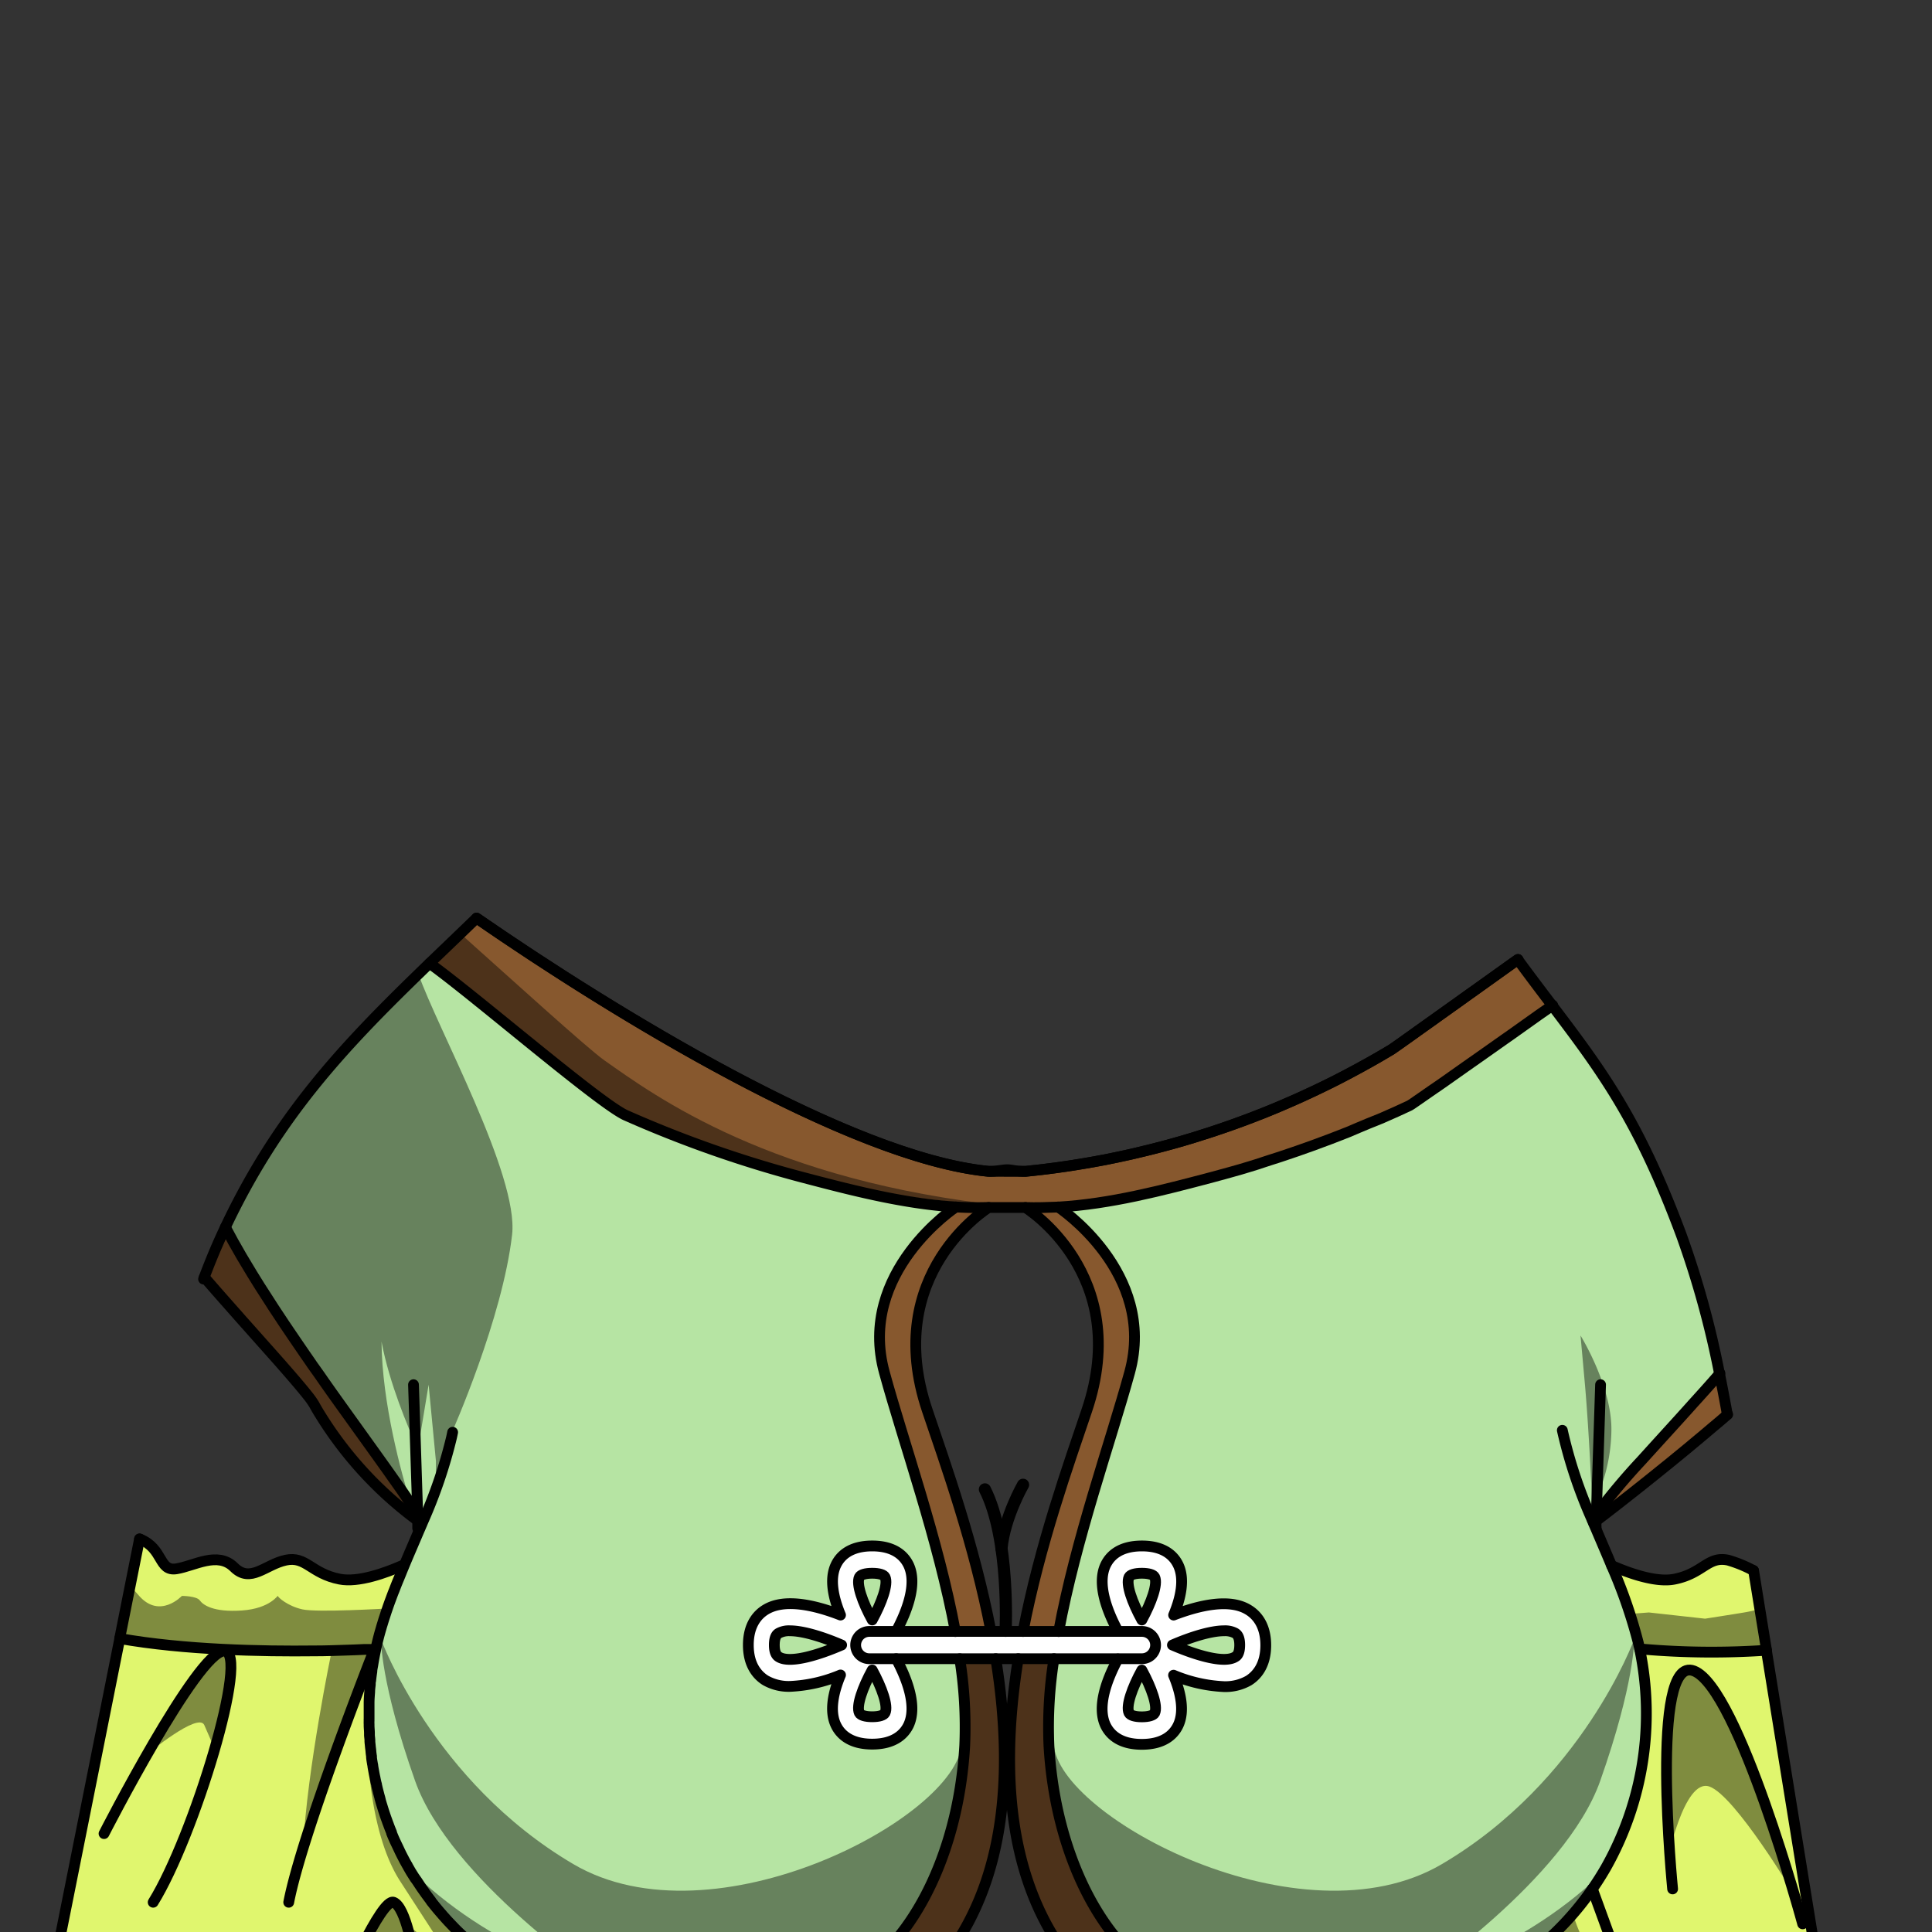 <svg xmlns="http://www.w3.org/2000/svg" xmlns:xlink="http://www.w3.org/1999/xlink" viewBox="0 0 432 432">
  <rect x="0" y="0" width="432" height="432" fill="#333333" stroke="none"/>
  <defs>
    <style>.BUNTAI_WALRUS_OUTFIT_BUNTAI_WALRUS_OUTFIT-51_cls-1,.BUNTAI_WALRUS_OUTFIT_BUNTAI_WALRUS_OUTFIT-51_cls-10,.BUNTAI_WALRUS_OUTFIT_BUNTAI_WALRUS_OUTFIT-51_cls-8{fill:none;}.BUNTAI_WALRUS_OUTFIT_BUNTAI_WALRUS_OUTFIT-51_cls-2{isolation:isolate;}.BUNTAI_WALRUS_OUTFIT_BUNTAI_WALRUS_OUTFIT-51_cls-3{clip-path:url(#BUNTAI_WALRUS_OUTFIT_BUNTAI_WALRUS_OUTFIT-51_clip-path);}.BUNTAI_WALRUS_OUTFIT_BUNTAI_WALRUS_OUTFIT-51_cls-4{fill:#fff;}.BUNTAI_WALRUS_OUTFIT_BUNTAI_WALRUS_OUTFIT-51_cls-5{fill:#e0f66e;}.BUNTAI_WALRUS_OUTFIT_BUNTAI_WALRUS_OUTFIT-51_cls-6{fill:#87582e;}.BUNTAI_WALRUS_OUTFIT_BUNTAI_WALRUS_OUTFIT-51_cls-7{fill:#b6e4a3;}.BUNTAI_WALRUS_OUTFIT_BUNTAI_WALRUS_OUTFIT-51_cls-10,.BUNTAI_WALRUS_OUTFIT_BUNTAI_WALRUS_OUTFIT-51_cls-8{stroke:#000;stroke-linecap:round;stroke-linejoin:round;}.BUNTAI_WALRUS_OUTFIT_BUNTAI_WALRUS_OUTFIT-51_cls-8{stroke-width:2.41px;}.BUNTAI_WALRUS_OUTFIT_BUNTAI_WALRUS_OUTFIT-51_cls-9{opacity:0.43;mix-blend-mode:multiply;}.BUNTAI_WALRUS_OUTFIT_BUNTAI_WALRUS_OUTFIT-51_cls-10{stroke-width:2.72px;}</style>
    <clipPath id="clip-path">
      <path class="BUNTAI_WALRUS_OUTFIT_BUNTAI_WALRUS_OUTFIT-51_cls-1" d="M-6.89-3.42v441H443.29v-441Zm321.36,270.9a.93.93,0,0,1-.59.21,1,1,0,0,1-.68-.28,25,25,0,0,1-4.38-6.56c-.48,8.51-1.27,18.22-2.5,23.12a1,1,0,0,1-.94.73h-.14a1,1,0,0,1-.82-1c.07-2.06.16-5.08.18-8.62a52.61,52.61,0,0,1-2,7.72c.07,6.19-.69,7.94-.77,8.12a1,1,0,0,1-.87.54h-.08a1,1,0,0,1-.85-.7,54.24,54.24,0,0,0-6.15-12.86l-3.59-2.16c-.63,3-1.3,6-2,9-.37,17.11-1,41.18-1.77,58.86a198.36,198.36,0,0,1-5.17,36.19.05.05,0,0,1,0,0c-.08.38-.18.76-.26,1.14l-.41,1.62c-3.93,16-10.43,33.75-13.44,33.75-2.42,0-2.54-1.74-3.05-9.06l-.4-5.52a1.11,1.11,0,0,1,0-.17c-.41-5.35-1-11.16-1.7-17.67-.1-.94-.21-2-.32-3l-.05-.53c-.07-.67-.13-1.37-.2-2.08l-.09-1c0-.43-.08-.86-.12-1.31l-.13-1.46c-.39-4.49-.8-9.82-1.22-15.86l-.22-3.14c0-.12,0-.18,0-.23-.25-3.7-.51-7.61-.76-11.61l-.18-2.88c-.19-2.91-.37-5.86-.54-8.83-.07-.94-.12-1.9-.18-2.86v-.25c-.38-6.48-.75-13-1.1-19.21l.95-.17-1,.06c0-.06,0-.12,0-.17a.86.86,0,0,1,0-.16s0-.09,0-.13v-.26c0-.14,0-.24,0-.31s0-.27,0-.42V308l0-.5a.66.66,0,0,1,0-.14c0-.17,0-.43,0-.68l0-.52c-.31-5.66-.6-11.06-.86-16l-.14-2.64c-.21-4-.4-7.7-.55-10.89l-.17-3.36c-.29-5.9-.46-9.45-.46-9.45l-.54-9.16a18.64,18.64,0,0,1-2.21,1.44l-.07,0h0a22.3,22.3,0,0,1-7.52,2.43,29,29,0,0,1-3.94.27,30.26,30.26,0,0,1-9.77-1.58l-.08,0a24.67,24.67,0,0,1-8.79-5.1l-.24.19-.44.34-.16.13-.09.06-.06,0-.71.52c-.08,4.76-.19,10.72-.33,17.42l-.08,4.11c-.06,3.41-.14,7-.22,10.61l-.06,2.58c0,1.1,0,2.2-.07,3.32-.12,5-.25,10.12-.38,15.18l-.1,3.69c-.17,6.26-.36,12.44-.56,18.29,0,.56,0,1.13-.05,1.69l-.12,3.41c0,.84-.06,1.67-.1,2.49l-.2,5c0,.75-.06,1.48-.1,2.2v.14c-.17,3.75-.41,7.42-.73,11,0,.37-.06.74-.1,1.1s-.05.7-.09,1.07a2.11,2.11,0,0,0,0,.32c-.06.58-.11,1.09-.17,1.61-.08.8-.16,1.61-.26,2.42-.31,2.82-.68,5.73-1.13,8.86a4.19,4.19,0,0,1-.08.56c-.11.76-.22,1.53-.34,2.28-.23,1.51-.46,3-.71,4.46l-.06.34c-.17,1-.34,2-.52,3-2.79,15.6-6.23,27.62-8.42,32.6-1,2.35-1.75,3.22-2.66,3.22-1.33,0-2.41-.74-3.31-2.28a7.16,7.16,0,0,1-.35-.66,27.35,27.35,0,0,1-1.67-4.87.19.19,0,0,0,0-.07c-.11-.48-.23-1-.36-1.52l.91-.34-.93.24s0-.1,0-.11c0-.19-.08-.41-.13-.62C195.21,401,194.14,393.76,193,384l-.08-.71c-.06-.55-.12-1.11-.17-1.68s-.11-1-.16-1.51a.53.53,0,0,1,0-.15c-.54-5.39-1.1-12.27-1.73-21.12,0-.26,0-.49,0-.72-.06-.83-.12-1.65-.17-2.48l0-.38c-.09-1.2-.17-2.44-.25-3.68,0-.31,0-.65-.07-1q-.21-3-.4-6.07l-.15-2.29c-.05-.72-.09-1.43-.13-2.12,0-.49-.07-1-.1-1.53l-.12-1.91a1.68,1.68,0,0,1,0-.2c0-.08,0-.25,0-.4s0-.4,0-.64c0-.51-.08-1.05-.11-1.59l0-.75c-.08-1.25-.16-2.52-.23-3.78,0-.59-.08-1.21-.12-1.82-.21-3.73-.43-7.47-.64-11.15-.06-1-.12-2.06-.17-3.09-.13-2.16-.25-4.31-.36-6.42-.05-.81-.09-1.6-.14-2.4l0-.81c-.17-3.1-.33-6.14-.48-9.05l-.08-1.45c-.06-1.22-.13-2.41-.18-3.57l-.08-1.39-.09-1.76,0-.73c-.05-.92-.09-1.82-.13-2.7,0-.47,0-.93-.07-1.4a1.47,1.47,0,0,1,0-.27l-.19-3.82v-.11l-.23-4.78c0-.32,0-.61,0-.91l0-.79-1.43.58-1.34.51a3.05,3.05,0,0,1-.29.11l-.25.09-1,.36-.18.07-.29.1-.22.07-.15,0-.13.05-.1,0-.27.08h0l0,0-.11,0-.23.06h0l-.33.11h0l-.23.08a.88.88,0,0,1-.15,0l-.26.07-.16,0-.24.08-.13,0h0l-11,4.43a47.92,47.92,0,0,0-9.2,12.85,1,1,0,0,1-.78.58h-.11a1,1,0,0,1-.78-.4c-.22-.3-1.29-2.1-1.2-8.19a49,49,0,0,1-4-11.39c0,5.08.13,9.48.28,12.2a1,1,0,0,1-.76,1l-.2,0a1,1,0,0,1-.9-.63c-1.93-5.15-3.14-15.57-3.85-24.38a34.29,34.29,0,0,1-3.65,4.62,22.51,22.51,0,0,1-3.76,3.21.91.91,0,0,1-.54.17,1,1,0,0,1-.73-.33,1,1,0,0,1,0-1.28,17.85,17.85,0,0,0,2.82-4.47v0c4.09-8.93,3.82-22.41,3.7-28.16v-.53a26.44,26.44,0,0,1,3.94-13.81,83.21,83.21,0,0,1,3.71-15.81l-.09-.17a1,1,0,0,1-.13-.47,1,1,0,0,1,.82-.94,2.44,2.44,0,0,0,.1-.24,14.72,14.72,0,0,1,3-4.29c.08-.27.16-.55.24-.85l.32-1c.27-.88.57-1.81.89-2.72s.66-1.77,1-2.5l.13-.27c.06-.14.12-.26.18-.38v0c0-.16,0-.33,0-.49a1.1,1.1,0,0,1,0-.18c-.1-1.55-.17-3.3-.21-5.56v-1.34c0-1.76,0-3.7,0-5.84v-.25c0-.4,0-.78,0-1.17v-.47c0-1.34,0-2.51-.12-3.58s-.19-2.12-.35-3.13c0,0,0-.1,0-.12-.18-1.18-.4-2.35-.69-3.72-.14-.63-.27-1.25-.41-1.87a1.42,1.42,0,0,1,0-.2l-.23-1.1s0-.1,0-.11v0a1.13,1.13,0,0,1,0-.18v0a.7.7,0,0,1,0-.14l-.19-1s0,0,0-.06a44.1,44.1,0,0,1-.64-5.67l0-.67c-.05-1.73,0-3.5.12-5.42.51-7.72,3.1-13.73,8.15-18.92.23-.24.48-.49.73-.73a52.12,52.12,0,0,1,8.85-6.71,31.48,31.48,0,0,1,5.13-9.79,1.46,1.46,0,0,1,.15-.2,31.86,31.86,0,0,1,10.58-8.9c15.19-7.94,35.31-16.16,56.36-9.18l3.7.51c15.92,2.16,28.48,3.87,36,17.3a37.94,37.94,0,0,1,2.32,4.9l.19.16q.41.34.81.72l0,0,0,0c.58.52,1.18,1,1.76,1.58a82,82,0,0,1,7.67,7.88c.26.32.47.58.66.83s.42.53.61.79l.21.29c.11.17.23.33.33.49a14.06,14.06,0,0,1,.89,1.47l.12.21c3.22,6.08,4.55,8.6,3.49,24.53,0,.55-.07,1.1-.1,1.64s-.07,1.07-.09,1.6-.06,1-.09,1.55v.05h0c-.06,1-.11,2-.16,3-.25,5.42-.4,10.79-.45,16,0,.6,0,1.2,0,1.8,0,2.15,0,4.26,0,6.31,0,1.33,0,2.62.06,3.9h0c0,1.3.06,2.59.1,3.84,0,.24,0,.45,0,.65a.92.92,0,0,1,0,.16c0,.23,0,.47,0,.69,0,.48,0,.9.05,1.32l0,.62a5.73,5.73,0,0,1,.38.62l0,.06.38.68a5.64,5.64,0,0,1,.26.55,1.17,1.17,0,0,1,.1.2c.06.14.12.26.17.4l.08.19c0,.09.1.25.16.4s.11.32.15.45.1.3.16.5.17.65.26,1l.12.46.13.55c.17.73.33,1.44.49,2.17.07.33.14.69.2,1,.11.53.19,1,.27,1.44a0,0,0,0,0,0,0,.09.09,0,0,0,0,.05c.05.27.1.56.14.83l0,.11v0c.1.55.19,1.11.27,1.66s.16,1.09.25,1.66.13.94.19,1.42a7.07,7.07,0,0,1,.09.72c.05.33.09.7.13,1.07l.06.47s0,.08,0,.12l.11.95v.11c.05.42.1.93.15,1.43l0,.29a36.27,36.27,0,0,1,2.62,13.71v.52c-.09,6.81-.33,24.89,4.39,32.82A1,1,0,0,1,314.47,267.48Z" />
    </clipPath>
  </defs>
  <g class="BUNTAI_WALRUS_OUTFIT_BUNTAI_WALRUS_OUTFIT-51_cls-2">
    <g id="outfit">
      <g class="BUNTAI_WALRUS_OUTFIT_BUNTAI_WALRUS_OUTFIT-51_cls-3">
        <path class="BUNTAI_WALRUS_OUTFIT_BUNTAI_WALRUS_OUTFIT-51_cls-4" d="M283,367.51v-.31h0s0,0,0,0a2.09,2.09,0,0,0,0-.25c0-.07,0-.13,0-.19a.37.37,0,0,0,0-.11s0-.05,0-.07a4.87,4.87,0,0,0-.06-.55.13.13,0,0,0,0-.06c0-.2-.06-.39-.1-.58a2.33,2.33,0,0,0-.08-.36l-.06-.25,0-.15a.24.24,0,0,1,0-.08s0,0,0,0a.32.32,0,0,0,0-.09v0a2.55,2.55,0,0,0-.11-.33,2.19,2.19,0,0,0-.12-.33l-.07-.18-.1-.22,0-.06a3.59,3.59,0,0,0-.17-.34.36.36,0,0,0,0-.09,4,4,0,0,0-.2-.35c-.15-.24-.3-.46-.46-.67a3.25,3.25,0,0,0-.23-.29l-.15-.19h0l0,0-.06-.06c-.08-.09-.17-.17-.25-.25a7.4,7.4,0,0,0-1.32-1,7.87,7.87,0,0,0-1.23-.62l-.1,0h0l-.56-.2a10.58,10.58,0,0,0-1.4-.33,11.93,11.93,0,0,0-1.49-.15c-3.78-.19-8.2,1.05-12,2.52,1.59-3.78,2.56-8.05,1-11.25a7.09,7.09,0,0,0-1-1.47,3.61,3.61,0,0,0-.33-.35,2.37,2.37,0,0,0-.28-.27s0,0,0,0l-.06-.06-.37-.31h0l0,0a5.09,5.09,0,0,0-.45-.31l-.44-.26-.46-.22-.14-.06-.29-.12-.34-.13a6.36,6.36,0,0,0-.66-.2A4.54,4.54,0,0,0,258,346l-.27-.06a4.85,4.85,0,0,0-.57-.09,1.53,1.53,0,0,0-.3,0c-.22,0-.44,0-.67-.06s-.59,0-.9,0-.61,0-.91,0-.57,0-.84.07l-.69.11-.14,0a.35.35,0,0,0-.14,0,.76.76,0,0,0-.16,0l-.18,0-.08,0a9.22,9.22,0,0,0-1.19.39,3,3,0,0,0-.41.18l0,0a2.74,2.74,0,0,0-.42.21h0l-.13.07a5.1,5.1,0,0,0-.67.43l-.09.07a4.47,4.47,0,0,0-.35.29l-.06.06,0,0a2.37,2.37,0,0,0-.28.27,3.61,3.61,0,0,0-.33.35,7.09,7.09,0,0,0-1,1.47,7.47,7.47,0,0,0-.6,1.8c-.06.31-.11.63-.14.95s0,.66,0,1a2.81,2.81,0,0,0,0,.29v.29a.47.47,0,0,0,0,.12h0c0,.1,0,.2,0,.31a2.29,2.29,0,0,0,0,.25c0,.13,0,.26.05.4s0,.31.07.47,0,.07,0,.1a2,2,0,0,0,.05.24l.06.35s0,.06,0,.09a.17.17,0,0,1,0,.07,2.88,2.88,0,0,0,.09.4,1.46,1.46,0,0,1,0,.2l.09.37c.06.23.13.46.2.69s.07.26.11.39.15.48.24.72h0c.08.24.17.48.25.71h0l.27.7s0,0,0,0h0l.28.69h0c.13.3.25.59.39.87a.05.05,0,0,0,0,0c0,.08.07.16.1.23a1.47,1.47,0,0,0,.1.22h0a.37.37,0,0,0,.05.11s0,0,0,0a3.18,3.18,0,0,0,.16.32c.25.51.51,1,.76,1.47h-49.6l.33-.62c.32-.62.65-1.28,1-2,.2-.45.4-.92.59-1.39.07-.17.14-.34.2-.52a1.09,1.09,0,0,0,.09-.23c.13-.34.26-.69.37-1,.06-.18.12-.36.17-.55s.11-.36.16-.54.09-.33.13-.49c.09-.32.16-.65.22-1a4.54,4.54,0,0,0,.09-.51,5.62,5.62,0,0,0,.09-.57c0-.25.06-.5.08-.75a3.4,3.4,0,0,0,0-.45,8.42,8.42,0,0,0,0-1.23,2.31,2.31,0,0,0,0-.37s0-.08,0-.12c0-.23-.06-.46-.1-.68s-.08-.4-.13-.59-.07-.24-.11-.36a3,3,0,0,0-.14-.39,5.89,5.89,0,0,0-.24-.58c-.94-1.92-3.11-4.2-8.1-4.2s-7.16,2.28-8.1,4.2c-1.55,3.2-.57,7.47,1,11.25-1-.39-2.07-.77-3.15-1.1-.4-.13-.81-.25-1.22-.36l-.51-.14-.55-.14-.16,0-.64-.15-.33-.07-1-.19-.31-.05-.81-.12c-.32,0-.63-.08-.94-.1l-.79-.06h-.39c-.42,0-.82,0-1.22,0l-.63,0-.19,0c-.23,0-.45.05-.67.09h0a10.43,10.43,0,0,0-1.39.33h0a8.09,8.09,0,0,0-1.29.52c-.2.1-.41.21-.6.33l-.33.22c-.22.16-.45.33-.67.52l-.33.31-.19.2a1.25,1.25,0,0,0-.16.17s0,0,0,0h0l-.1.12a3.76,3.76,0,0,0-.25.31c-.09.11-.17.23-.25.35s-.18.27-.27.42a7.27,7.27,0,0,0-.49,1,.61.61,0,0,0-.05.12,1.25,1.25,0,0,0-.09.25,1.14,1.14,0,0,0-.09.26,3.24,3.24,0,0,0-.16.53,1.21,1.21,0,0,0,0,.18l-.09.4c0,.12-.05.25-.07.38l-.06.39a1.1,1.1,0,0,0,0,.18c0,.13,0,.26,0,.39a3.87,3.87,0,0,0,0,.48c0,.22,0,.45,0,.68,0,4.57,2.08,6.81,3.83,7.9l.3.17.3.16a8.09,8.09,0,0,0,1.29.52,10.58,10.58,0,0,0,1.4.33,13.67,13.67,0,0,0,2.25.18h.49l.62,0h.44l.45,0,.27,0,.47-.06.66-.1.79-.14h0l.7-.14.17,0,.55-.13c.48-.12,1-.24,1.44-.38.84-.24,1.69-.51,2.51-.8.56-.2,1.11-.4,1.65-.61-1.57,3.8-2.55,8.07-1,11.27a5.54,5.54,0,0,0,.29.52,3,3,0,0,0,.24.38,4.67,4.67,0,0,0,.35.46c.13.15.26.3.41.45s.24.24.37.35a3.11,3.11,0,0,0,.28.23l.24.18a4.43,4.43,0,0,0,.6.39l.08.05h0a5.12,5.12,0,0,0,.62.31l.19.08.06,0,.46.17.16.05a4.13,4.13,0,0,0,.5.15,11.58,11.58,0,0,0,1.49.29,15.74,15.74,0,0,0,1.75.1q.47,0,.9,0c.26,0,.5,0,.74-.06l.66-.1.37-.07a4.76,4.76,0,0,0,.57-.13,6.36,6.36,0,0,0,.66-.2l.25-.09.24-.1.26-.11a6,6,0,0,0,.67-.34l.15-.09a3.52,3.52,0,0,0,.45-.3l.24-.18a3.11,3.11,0,0,0,.28-.23c.13-.11.25-.23.37-.35s.28-.3.41-.45a4.67,4.67,0,0,0,.35-.46,3,3,0,0,0,.24-.38,5.54,5.54,0,0,0,.29-.52,6.72,6.72,0,0,0,.35-.88c.08-.25.15-.51.21-.77a1.36,1.36,0,0,0,.06-.29c0-.17.06-.35.08-.53s0-.23,0-.35v0s0-.11,0-.16,0-.14,0-.21c0-.38,0-.77,0-1.16a.86.86,0,0,0,0-.16c0-.22,0-.45-.06-.67a17,17,0,0,0-.47-2.49l-.12-.45c-.1-.37-.22-.74-.35-1.11a2.53,2.53,0,0,0-.12-.36c-.15-.45-.32-.9-.5-1.33l-.29-.69h0c-.09-.23-.19-.46-.3-.68-.42-.91-.85-1.78-1.29-2.58H250l-.16.3c-.17.31-.33.62-.49.94s-.43.88-.63,1.33-.3.67-.44,1-.23.54-.33.82-.32.85-.46,1.28-.23.71-.33,1.07-.12.44-.17.66-.14.58-.2.87-.13.66-.17,1a0,0,0,0,0,0,0,1,1,0,0,0,0,.23c0,.11,0,.21,0,.31a11.15,11.15,0,0,0-.07,1.29q0,.4,0,.81c0,.16,0,.31.05.47s0,.23,0,.34a.22.22,0,0,0,0,.08c0,.17.06.33.1.49a2.29,2.29,0,0,0,.07.28,0,0,0,0,0,0,0,.06.06,0,0,0,0,0,6.52,6.52,0,0,0,.45,1.21c.06.12.12.24.19.36a7.73,7.73,0,0,0,.48.74,4.57,4.57,0,0,0,.29.36c.1.12.2.23.32.35h0c.11.12.23.23.36.35a7,7,0,0,0,1.37.94s0,0,0,0l.29.13a2.87,2.87,0,0,0,.4.18,4.48,4.48,0,0,0,.55.21l.58.17a6,6,0,0,0,.61.14l.25.05.33,0a3,3,0,0,0,.43.06c.23,0,.48.05.72.06s.6,0,.91,0,.61,0,.9,0,.5,0,.74-.06h.1a12.1,12.1,0,0,0,1.5-.29,6.36,6.36,0,0,0,.66-.2,7.5,7.5,0,0,0,1.86-.92l.31-.22a3.47,3.47,0,0,0,.37-.3,9,9,0,0,0,.69-.7,6.78,6.78,0,0,0,1-1.46c1.55-3.2.58-7.47-1-11.27l.94.35,1,.34q1.13.39,2.28.72l.15.05a5.47,5.47,0,0,0,.58.15c.73.2,1.48.37,2.21.51l.12,0,.33.06.19,0,.34.05.72.1.13,0a1.66,1.66,0,0,0,.22,0h0l.67.06h1.4a13.79,13.79,0,0,0,2.26-.18,8.43,8.43,0,0,0,1.25-.29h0a2.78,2.78,0,0,0,.38-.12,6.62,6.62,0,0,0,.62-.24,0,0,0,0,0,0,0l.38-.17.6-.33a6.72,6.72,0,0,0,.66-.47,3.92,3.92,0,0,0,.33-.27h0a3,3,0,0,0,.32-.3l.25-.26a3.27,3.27,0,0,0,.24-.27,1.15,1.15,0,0,0,.14-.17l0,0h0a.91.91,0,0,0,.11-.16,1.33,1.33,0,0,0,.14-.19l.26-.4a.75.75,0,0,0,.07-.12c0-.08.09-.16.14-.24l.09-.19s0,0,0,0,0-.08.07-.12v0a7.71,7.71,0,0,0,.4-1l.06-.16a.19.19,0,0,0,0-.07l0-.13h0l0-.11c0-.13.07-.27.1-.41h0s0-.06,0-.09q.08-.33.12-.69c0-.24.08-.47.1-.72,0-.06,0-.12,0-.18s0-.21,0-.32v-.08s0,0,0,0v-.31c0-.1,0-.21,0-.32S283,367.61,283,367.51Zm-95.59.65-1.55.62c-.78.3-1.57.59-2.34.84s-1.27.41-1.89.58l-.92.24c-.6.15-1.18.27-1.74.37l-.82.12-.34,0-.25,0a.55.55,0,0,1-.18,0l-.73,0h0a7.85,7.85,0,0,1-.87,0h0a5.7,5.7,0,0,1-.76-.14.65.65,0,0,1-.21-.06l-.17-.06a2.28,2.28,0,0,1-.47-.23,1.63,1.63,0,0,1-.58-.63,4.19,4.19,0,0,1-.39-2,4.25,4.25,0,0,1,.39-2,1.45,1.45,0,0,1,.39-.48l.11-.08.08-.05.24-.14a2.18,2.18,0,0,1,.27-.11,2.7,2.7,0,0,1,.43-.13,3.55,3.55,0,0,1,.47-.09l.52-.05.56,0,.58,0q.6,0,1.26.12c.74.11,1.53.27,2.35.47l.58.15.84.24,1,.3.6.2c.94.31,1.89.66,2.84,1,.52.2,1,.42,1.54.64Zm64.84-14.69a1.11,1.11,0,0,1,0-.19,2,2,0,0,1,.16-.65.73.73,0,0,1,.14-.18.92.92,0,0,1,.21-.17,3.61,3.61,0,0,1,1.47-.44,8.67,8.67,0,0,1,1.06-.06,8.5,8.5,0,0,1,1.05.06,4.21,4.21,0,0,1,.55.09l.31.08a2.16,2.16,0,0,1,.61.27.92.92,0,0,1,.21.17.62.62,0,0,1,.14.19,1.9,1.9,0,0,1,.12.36,1.86,1.86,0,0,1,.05.27,5,5,0,0,1,0,1,11.85,11.85,0,0,1-.47,2.11v0c-.17.52-.36,1.07-.58,1.63s-.56,1.35-.9,2.06c-.14.3-.29.6-.44.91s-.42.81-.64,1.21c-.39-.71-.76-1.43-1.09-2.13-.17-.35-.32-.69-.47-1s-.29-.68-.42-1c-.21-.53-.4-1.05-.55-1.54a3.71,3.71,0,0,1-.12-.41,3.67,3.67,0,0,1-.14-.52c0-.14-.07-.28-.1-.42s-.09-.45-.12-.66a5.67,5.67,0,0,1-.06-.79A2,2,0,0,1,252.26,353.47Zm-60.1-.83h0a.87.87,0,0,1,.34-.35,3.66,3.66,0,0,1,1.47-.44,9.39,9.39,0,0,1,2.12,0,3.55,3.55,0,0,1,1.46.44.74.74,0,0,1,.21.17.62.62,0,0,1,.14.19,2.93,2.93,0,0,1,.18,1.46c0,.11,0,.22,0,.34s0,.27-.07.42a2.07,2.07,0,0,1,0,.22,2.25,2.25,0,0,1-.05.22c0,.2-.09.4-.15.61a20.27,20.27,0,0,1-.73,2.15c-.3.76-.65,1.55-1,2.35-.29.6-.61,1.21-.94,1.82C192.86,358.3,191.41,354.19,192.16,352.64ZM197.9,383a.58.58,0,0,1-.11.15l-.08.08-.16.13a3.55,3.55,0,0,1-1.46.44,8.67,8.67,0,0,1-1.06.06,8.55,8.55,0,0,1-1.06-.06,4.69,4.69,0,0,1-1.2-.29,1.42,1.42,0,0,1-.47-.31.52.52,0,0,1-.14-.19c-.75-1.55.71-5.66,2.87-9.59.33.6.65,1.21.94,1.81.39.81.74,1.6,1,2.35a21.07,21.07,0,0,1,.73,2.15c.06.21.11.41.15.61s.12.59.16.86c0,.12,0,.23,0,.34A2.93,2.93,0,0,1,197.9,383Zm60.35-.14a.94.94,0,0,1-.06.15.77.77,0,0,1-.14.19,1.16,1.16,0,0,1-.21.16.77.77,0,0,1-.18.1,1.69,1.69,0,0,1-.27.11l-.28.09a2.26,2.26,0,0,1-.41.09l-.37.05h-.08a2.34,2.34,0,0,1-.38,0l-.55,0a8.67,8.67,0,0,1-1.06-.06l-.35-.05-.21,0a3.31,3.31,0,0,1-.67-.21,1.36,1.36,0,0,1-.24-.13,1.2,1.2,0,0,1-.21-.17.85.85,0,0,1-.14-.19,2,2,0,0,1-.08-.22,1.84,1.84,0,0,1-.08-.42,1.23,1.23,0,0,1,0-.19c-.12-1.91,1.21-5.39,3.06-8.75.22.4.43.81.64,1.21s.3.61.44.91c.34.71.64,1.4.9,2.06.11.28.21.56.31.83s.1.28.14.41.09.26.13.39.13.43.18.64a4.21,4.21,0,0,1,.12.48c.05.21.09.41.12.61s0,.27.05.4a.45.45,0,0,1,0,.11,3.88,3.88,0,0,1,0,.58,1.8,1.8,0,0,1,0,.22,2.79,2.79,0,0,1-.06.43S258.27,382.84,258.25,382.89Zm17.16-12.07a2.34,2.34,0,0,1-.38.09l-.42.07c-2.95.36-7.95-1.2-12.45-3.15.51-.22,1-.44,1.54-.64l1.14-.44,1.19-.43c.26-.1.51-.18.76-.26l.32-.1a1,1,0,0,1,.16-.06l1-.31.73-.2.3-.08.67-.16.65-.14c.43-.09.84-.16,1.23-.22s.86-.1,1.26-.12l.58,0,.61,0,.47.05h0l.37.07a2.58,2.58,0,0,1,.42.12,1.62,1.62,0,0,1,.33.13l.23.14a2,2,0,0,1,.27.19l.08.08a3,3,0,0,1,.61,1.88c0,.15,0,.32,0,.49a4.41,4.41,0,0,1-.37,2h0c0,.06-.07.11-.1.16a1.56,1.56,0,0,1-.29.32l-.08,0-.12.07-.23.14A3.93,3.93,0,0,1,275.41,370.82Z" />
        <path class="BUNTAI_WALRUS_OUTFIT_BUNTAI_WALRUS_OUTFIT-51_cls-5" d="M359.21,441a15,15,0,0,0,8.9,4.28h-40l.21-.1.73-.32a.15.15,0,0,0,.09,0l.12-.06a3.89,3.89,0,0,0,.42-.19l.28-.12.21-.1c.17-.08.33-.15.49-.24s.54-.26.81-.4c0,0,0,0,0,0l.78-.38,1.32-.71.25-.14.3-.17.16-.09.09-.05.23-.13c.46-.26.91-.52,1.36-.8l.17-.1h0l.18-.11h0l.27-.17.31-.19c.21-.12.41-.26.6-.39.75-.47,1.49-1,2.22-1.49l.48-.35.27-.19c.24-.16.47-.33.7-.51l1-.76q.38-.29.75-.6l.49-.39.08-.06c.2-.16.4-.32.6-.5s.34-.28.52-.45a2.38,2.38,0,0,0,.31-.26l.1-.08a1.62,1.62,0,0,0,.2-.18l.18-.16.21-.18a2.91,2.91,0,0,0,.27-.24l.27-.25.43-.4.63-.58c.3-.28.59-.56.88-.86a1.72,1.72,0,0,0,.27-.27c.37-.35.73-.72,1.06-1.09l0,0a.12.12,0,0,0,.07-.07s0,0,.05-.06h0l.11-.11,0,0s0,0,0-.07l.24-.25c.37-.39.73-.79,1.08-1.19a1,1,0,0,0,.18-.19l.14-.15a.64.64,0,0,0,.1-.13l.44-.51a1.14,1.14,0,0,0,.15-.17,8.77,8.77,0,0,0,.56-.68c.2-.22.38-.44.56-.67l.15-.2q.18-.21.33-.42t.42-.54c.19-.23.37-.46.54-.7.45-.6.89-1.2,1.32-1.82h0c.46-.66.91-1.32,1.34-2,.22-.34.43-.68.64-1a1.59,1.59,0,0,0,.13-.22l.24-.39c.05-.08.1-.15.14-.23l.12-.19s0,0,0,0l.06-.11.31-.53a70.24,70.24,0,0,0,7.57-48.94l-.18-.8-.12-.52c-.11-.49-.23-1-.36-1.45l-.06-.24-.06-.23a.32.32,0,0,0,0-.09c0-.17-.08-.34-.13-.5q-.12-.48-.27-1c0-.15-.08-.3-.13-.44s-.1-.35-.15-.52-.15-.5-.23-.75-.18-.59-.28-.88-.18-.58-.28-.87-.1-.33-.16-.49c-.14-.41-.28-.82-.43-1.24-.25-.71-.5-1.41-.77-2.12-.06-.17-.12-.34-.19-.51-.76-2-1.58-4-2.42-6.05,3.82,1.67,9.87,3.86,14,3.05,6.45-1.26,7.48-5.21,12.08-4.25a29.16,29.16,0,0,1,5.64,2.31h0c.47,2.86.93,5.73,1.39,8.59h0L395,369l.09.57q5.78,35.71,11.56,71.42Z" />
        <path class="BUNTAI_WALRUS_OUTFIT_BUNTAI_WALRUS_OUTFIT-51_cls-5" d="M122.21,445.26H76.29a.14.14,0,0,1,0-.06A28.31,28.31,0,0,1,77.82,441H11.88l14.85-74.46h0l0-.13q1.17-5.82,2.32-11.65,1.07-5.31,2.12-10.62l.15.05c5.22,2.13,4.09,7.26,8.09,6.63s9.21-4,12.9-.34,7-.63,11.56-1.6,5.64,3,12.08,4.25c4.14.81,10.19-1.38,14-3.05-.37.88-.74,1.77-1.09,2.66s-.67,1.67-1,2.51c-.27.68-.53,1.36-.77,2s-.59,1.61-.86,2.42v0c-.19.53-.37,1.07-.53,1.6s-.32,1-.47,1.5q-.17.51-.3,1c-.35,1.17-.66,2.36-.94,3.55-.1.44-.2.88-.29,1.32h0s0,0,0,0c-.24,1.12-.45,2.26-.63,3.39-.08.46-.15.93-.2,1.39-.1.67-.19,1.35-.26,2,0,.31-.07.61-.09.92-.06.55-.1,1.1-.14,1.65-.06.82-.11,1.64-.13,2.46,0,1.19-.06,2.38,0,3.58a0,0,0,0,0,0,0,1.09,1.09,0,0,0,0,.31.06.06,0,0,0,0,.06s0,0,0,0a0,0,0,0,0,0,0,0,0,0,0,0,0,0,7.3,7.3,0,0,0,0,.81c0,.1,0,.2,0,.3,0,.58,0,1.15.08,1.73l0,.39c0,.43.06.86.1,1.28a.88.88,0,0,0,0,.17c0,.36,0,.71.1,1.06s.06.71.12,1.06.08.79.15,1.19a1,1,0,0,0,0,.28c0,.41.11.82.18,1.23,0,.23.07.46.11.68.07.46.15.92.24,1.37s.15.79.24,1.18.15.76.24,1.14c0,.19.08.38.13.57a1.73,1.73,0,0,0,.07.31c.08.38.18.76.28,1.14a2.46,2.46,0,0,0,.09.34c.08.35.18.71.29,1.07h0s0,.08,0,.12h0v0h0c0,.14.09.27.13.41.1.4.22.81.35,1.21.35,1.16.73,2.32,1.15,3.45.08.24.17.47.26.7.22.62.46,1.23.72,1.84l.08.21c.23.57.48,1.14.73,1.7s.62,1.37.95,2,.67,1.34,1,2c.2.39.41.77.62,1.15v0l0,0,0,0v0c0,.08.1.16.14.24s.17.32.26.47a0,0,0,0,1,0,0v0h0l.25.44.26.44a2.39,2.39,0,0,0,.13.21l.63,1c.06.08.1.16.15.23.31.49.62,1,1,1.45s.78,1.16,1.19,1.72.89,1.22,1.35,1.82a.1.1,0,0,0,0,.05.61.61,0,0,1,.07.1l.13.16c.71.91,1.44,1.79,2.21,2.66.23.28.47.55.72.82.37.43.76.84,1.15,1.25l1.17,1.22q.78.78,1.59,1.53c.31.3.62.58.93.86s.63.57,1,.84.64.56,1,.83l1,.8c.39.32.79.63,1.19.94l.81.61c.54.41,1.09.8,1.65,1.19l.18.11.23.17c.34.24.69.48,1,.7.55.38,1.12.73,1.69,1.08.78.49,1.58,1,2.39,1.4l.21.11h0c.92.51,1.85,1,2.79,1.45q.81.41,1.65.78Z" />
        <path class="BUNTAI_WALRUS_OUTFIT_BUNTAI_WALRUS_OUTFIT-51_cls-6" d="M234.6,390.23a97.33,97.33,0,0,1,1.13-19.34h-8c-4.57,28.59-2.36,59.19,22.14,77.78a124.88,124.88,0,0,0,33.2,5.59l-20-10.49C247.91,437.58,236,416.24,234.6,390.23Z" />
        <path class="BUNTAI_WALRUS_OUTFIT_BUNTAI_WALRUS_OUTFIT-51_cls-6" d="M214.62,370.89a97.29,97.29,0,0,1,1.12,19.34c-1.43,26-13.3,47.35-28.46,53.54l-19.94,7.87a212.3,212.3,0,0,0,33.18-3c24.51-18.59,26.72-49.19,22.14-77.78Z" />
        <path class="BUNTAI_WALRUS_OUTFIT_BUNTAI_WALRUS_OUTFIT-51_cls-6" d="M93.45,340.08h0l-.47-.35v0l-.12-.09A84.37,84.37,0,0,1,71.9,316.86c-.59-.93-1.15-1.88-1.69-2.85a18.75,18.75,0,0,0-1.59-2.2c-.15-.19-.31-.4-.49-.61-1.79-2.2-4.51-5.32-7.63-8.83l-1-1.12-1.37-1.54-2.8-3.15c-.71-.79-1.43-1.6-2.14-2.41l-1.85-2.09c-2-2.21-3.88-4.4-5.67-6.48q1.13-3,2.39-6c.25-.59.5-1.17.76-1.76s.51-1.16.78-1.74.53-1.14.79-1.7c1.1,2.1,2.31,4.28,3.62,6.52l.72,1.2c.53.9,1.08,1.81,1.64,2.73s1.14,1.84,1.72,2.77c1,1.57,2,3.16,3.06,4.76.25.39.51.79.78,1.18l1.56,2.36c.58.88,1.18,1.75,1.78,2.63.4.6.81,1.2,1.22,1.79.59.88,1.19,1.76,1.8,2.63.26.39.53.78.81,1.16.53.77,1.07,1.55,1.62,2.32s1,1.5,1.57,2.24l1.92,2.72,1.9,2.66,1.74,2.42c.25.36.5.71.76,1.06,3.82,5.32,7.31,10.13,10,14l1,1.41c.83,1.21,1.58,2.31,2.22,3.29.5.77,1,1.53,1.54,2.29,0,0,0,0,0,0,0,.37,0,.74,0,1.11,0,.13,0,.25,0,.37Z" />
        <path class="BUNTAI_WALRUS_OUTFIT_BUNTAI_WALRUS_OUTFIT-51_cls-6" d="M386.31,316.27c-1.1,1-2.22,1.9-3.33,2.84l-2.08,1.76c-5,4.22-10,8.24-14.22,11.6l-1.43,1.13c-.6.48-1.18.94-1.74,1.37l-1.61,1.26c-2.07,1.62-3.78,2.93-5,3.85,0-.49,0-1,.05-1.48,0,0,0,0,0,0a146.71,146.71,0,0,1,10.07-12l2.59-2.86,4.6-5.06L376,316.7c.68-.76,1.38-1.52,2.07-2.3s1.29-1.42,1.93-2.14c1.55-1.71,3.09-3.45,4.59-5.17C385.18,310.14,385.76,313.2,386.31,316.27Z" />
        <path class="BUNTAI_WALRUS_OUTFIT_BUNTAI_WALRUS_OUTFIT-51_cls-6" d="M347.16,224.82l-2,1.39L344,227l-6.35,4.47-1.29.9-5.91,4.17-.8.56-.8.56c-.4.29-.81.58-1.21.85l-4.73,3.34-1.15.8-.17.12-1,.68-3.72,2.58-.36.25-.61.42-.45.3-.35.21q-2.92,1.37-5.87,2.65L309,250l-2.68,1.15-.52.21-1.93.81-2.35,1q-4,1.6-8.08,3.07-3.4,1.25-6.87,2.38c-.27.09-.54.19-.82.27-1,.34-2.07.66-3.1,1s-2.08.65-3.13,1c-1.47.45-3,.88-4.43,1.29-1.28.36-2.55.71-3.83,1.05-11.39,3-23,6-34.62,6.72h0l.18.12h0c.06,0,.13.1.22.15l.46.34a.47.47,0,0,1,.12.09c.31.22.68.51,1.1.85l.57.47.19.16.27.23.5.42h0a1.14,1.14,0,0,0,.16.15.6.6,0,0,0,.08.08l.06.05.38.34.1.1.25.23c.3.27.6.56.9.86l.6.6.39.4.4.41h0l.38.42h0l.2.22c.06.07.13.14.19.22h0l.39.45h0l.39.46h0l.2.24.19.24h0l.39.49.69.89a1.34,1.34,0,0,1,.11.14l.21.28.33.46.24.33h0l.37.55h0l.38.57c.06.1.13.19.18.29l.18.29c.12.18.23.37.34.55s.26.43.38.65.24.41.35.62a.33.33,0,0,1,.06.1l.28.53c.14.25.27.51.4.77a2.44,2.44,0,0,1,.14.28,2.56,2.56,0,0,1,.11.24h0l.3.66h0l.28.67.06.12.06.16c.06.14.12.27.17.41a1.59,1.59,0,0,1,.07.2,1.34,1.34,0,0,1,.07.18.16.16,0,0,1,0,.09.92.92,0,0,1,.09.23c.08.21.16.43.23.65a1.34,1.34,0,0,1,.09.26c.06.17.12.34.17.52a.88.88,0,0,0,.05.15l.06.2c.11.36.21.73.31,1.1v0h0a1.74,1.74,0,0,1,.05.22.36.36,0,0,1,0,.11,5.81,5.81,0,0,1,.15.63v0l0,.12c.08.38.16.76.23,1.15v0h0c0,.26.08.52.11.78h0c0,.12,0,.25,0,.39s.05.38.07.58l.06.58v0c0,.26,0,.53.06.8s0,.31,0,.47,0,.37,0,.56,0,.43,0,.65v.27c0,.22,0,.45,0,.67v.2c0,.13,0,.26,0,.39s0,.13,0,.19,0,.21,0,.31q0,.4-.06.81l-.12,1a32.17,32.17,0,0,1-.82,4c-4.29,15.62-12.07,37.38-15.88,57.94h-8l.36-1.82c.25-1.2.5-2.41.76-3.6.2-.9.4-1.79.61-2.67.1-.44.2-.89.31-1.33s.21-.89.32-1.32c.29-1.18.58-2.34.88-3.49l.57-2.15c.19-.71.38-1.42.58-2.12.38-1.41.78-2.79,1.18-4.16l1-3.24c.32-1.07.64-2.12,1-3.16l1-3.07q.48-1.52,1-3l.95-2.87.92-2.75.79-2.32c.38-1.14.76-2.24,1.12-3.3l.53-1.56c.18-.51.34-1,.51-1.5C253.37,284.77,229.28,270,229.28,270c-1,0-1.94-.09-2.93-.16a10,10,0,0,1-1.17-.14h0a9.72,9.72,0,0,1-1.18.14c-1,.07-2,.14-2.92.16,0,0-.62.38-1.62,1.15l-.38.29c-.41.33-.88.71-1.38,1.16l-.4.35-.11.1-.53.49-.54.52-.56.56a4.48,4.48,0,0,0-.37.38c-.61.64-1.25,1.35-1.88,2.11-.26.3-.52.62-.77,1-.69.9-1.38,1.86-2,2.9-.19.29-.38.6-.57.91l-.09.15c-.21.35-.42.71-.61,1.08s-.46.85-.68,1.29-.44.88-.64,1.34l-.3.7c-.11.24-.2.47-.29.71-.19.48-.38,1-.55,1.47s-.34,1-.49,1.53a7.15,7.15,0,0,0-.23.79c-.15.53-.28,1.08-.4,1.62-.06.23-.11.45-.15.69a.59.59,0,0,0,0,.13,6,6,0,0,0-.12.61c0,.26-.09.51-.13.77s-.13.82-.18,1.23-.08.6-.1.9-.06.6-.08.91,0,.62-.05.93,0,.62,0,.94c0,.47,0,.94,0,1.41a4.87,4.87,0,0,0,0,.54c0,.51,0,1,.06,1.56s.08,1.16.15,1.76c0,.29.07.59.1.89.07.56.15,1.13.25,1.7a51.4,51.4,0,0,0,2,7.89c4.05,12,10.49,30,14.23,49.4h-8c-.08-.4-.15-.81-.23-1.22l-.21-1.06c0-.12,0-.23-.07-.35-.17-.88-.36-1.76-.55-2.64-.32-1.47-.66-2.95-1-4.43-.3-1.3-.62-2.59-1-3.89-.63-2.53-1.3-5.05-2-7.55l-.25-.91c-.15-.55-.3-1.09-.46-1.64l-.12-.44-.15-.52-1-3.64-.12-.42c-.14-.49-.29-1-.44-1.47-.8-2.71-1.61-5.38-2.4-8-.36-1.2-.73-2.38-1.09-3.55l-1.41-4.62c-.05-.18-.11-.36-.16-.55l-.05-.14c-.07-.24-.14-.46-.21-.69-1.09-3.62-2.1-7.05-3-10.22-.15-.54-.28-1.08-.4-1.61a.59.59,0,0,1,0-.13c0-.18-.08-.36-.11-.53s-.11-.54-.15-.8-.07-.46-.1-.68-.07-.48-.1-.72l-.06-.56c0-.29,0-.58-.07-.86s0-.42,0-.64a.13.13,0,0,1,0-.06v0a.62.62,0,0,1,0-.13V300c0-.5,0-1,0-1.48,0-.18,0-.36,0-.53,0-.33,0-.65.05-1,0-.09,0-.17,0-.25a2.11,2.11,0,0,1,0-.25c0-.16,0-.32.05-.47a.76.76,0,0,1,0-.15s0,0,0,0,0-.11,0-.17a.43.43,0,0,0,0-.05,1.11,1.11,0,0,1,0-.17c0-.23.06-.47.1-.7s0-.29.07-.44q.08-.5.18-1t.21-.93h0c.16-.69.35-1.36.56-2l.24-.72c.08-.24.16-.48.25-.71s.17-.47.27-.71q.27-.69.57-1.35c.06-.14.12-.27.19-.41l.28-.6a0,0,0,0,1,0,0h0s0,0,0,0h0l0-.05a2.12,2.12,0,0,1,.11-.21s0,0,0,0c.09-.18.18-.36.28-.54l.28-.52.28-.52h0l.3-.51c.19-.33.39-.66.59-1l0,0,.11-.16.07-.12c.17-.29.36-.56.55-.84s.36-.53.55-.79c.33-.47.67-.92,1-1.36s.66-.83,1-1.23.82-1,1.24-1.42l.56-.61a2.39,2.39,0,0,1,.22-.23l.56-.59c.3-.3.59-.59.88-.86l.22-.22c.51-.48,1-.92,1.45-1.32l.64-.56.6-.5.55-.44.49-.38c.84-.64,1.34-1,1.34-1-11.67-.68-23.23-3.71-34.61-6.72a261.56,261.56,0,0,1-39-13.7l-.14-.06c-5.81-2.56-33.82-26.76-43.92-34l6.9-6.63,3.6-3.47c30.5,21.07,83.41,53.55,114.4,56.62a8.47,8.47,0,0,0,1,0h0c.41,0,.83-.08,1.25-.14h0c.59-.07,1.19-.17,1.79-.21h.25c.58,0,1.19.13,1.79.21h0a13.37,13.37,0,0,0,1.54.15l.75,0q6.69-.66,13.33-1.8c.69-.12,1.38-.23,2.06-.36l2-.37.48-.09,2-.41c.53-.1,1.08-.22,1.61-.34,1.32-.28,2.64-.58,3.95-.9.87-.2,1.74-.41,2.6-.63,3.25-.82,6.49-1.72,9.69-2.7.53-.17,1.07-.33,1.6-.51l1.37-.43c.94-.3,1.9-.62,2.83-.94,1.88-.64,3.76-1.31,5.61-2,.78-.29,1.56-.58,2.33-.89,1.21-.47,2.42-.95,3.61-1.44.8-.32,1.59-.65,2.38-1s1.78-.76,2.66-1.16l1.72-.77,2.52-1.17.63-.3c.9-.42,1.78-.85,2.66-1.29.68-.33,1.35-.67,2-1,3.16-1.62,6.3-3.32,9.38-5.1q1.41-.81,2.79-1.65c.14-.08,1.49-1,3.58-2.52l.79-.56.66-.47.86-.62,3.88-2.76c.39-.29.8-.57,1.2-.86l1.25-.89.63-.45c.42-.31.85-.61,1.28-.91l3.25-2.33,1.13-.8,8.74-6.25,1-.7C342.19,218.27,344.75,221.64,347.16,224.82Z" />
        <path class="BUNTAI_WALRUS_OUTFIT_BUNTAI_WALRUS_OUTFIT-51_cls-7" d="M197.9,352.64c-.27-.54-1.33-.86-2.87-.86s-2.61.32-2.87.86c-.75,1.55.71,5.66,2.87,9.59C197.19,358.3,198.65,354.19,197.9,352.64Z" />
        <path class="BUNTAI_WALRUS_OUTFIT_BUNTAI_WALRUS_OUTFIT-51_cls-7" d="M174.14,365.18c-.26.17-1,.61-1,2.65s.7,2.49,1,2.66c2.4,1.49,8.59-.29,14.05-2.66-4.07-1.76-8.54-3.18-11.55-3.18A4.81,4.81,0,0,0,174.14,365.18Z" />
        <path class="BUNTAI_WALRUS_OUTFIT_BUNTAI_WALRUS_OUTFIT-51_cls-7" d="M192.16,383c.26.52,1.34.85,2.87.85s2.6-.33,2.87-.87c.75-1.55-.71-5.65-2.87-9.58C192.88,377.37,191.41,381.49,192.16,383Z" />
        <path class="BUNTAI_WALRUS_OUTFIT_BUNTAI_WALRUS_OUTFIT-51_cls-7" d="M252.45,383c.27.54,1.33.87,2.87.87s2.6-.33,2.87-.85c.75-1.55-.72-5.67-2.87-9.6C253.16,377.37,251.7,381.47,252.45,383Z" />
        <path class="BUNTAI_WALRUS_OUTFIT_BUNTAI_WALRUS_OUTFIT-51_cls-7" d="M258.19,352.64c-.27-.54-1.34-.86-2.87-.86s-2.6.32-2.87.86c-.75,1.55.71,5.66,2.87,9.59C257.47,358.3,258.94,354.19,258.19,352.64Z" />
        <path class="BUNTAI_WALRUS_OUTFIT_BUNTAI_WALRUS_OUTFIT-51_cls-7" d="M276.2,370.48c.27-.16,1-.6,1-2.65s-.7-2.48-1-2.65a4.77,4.77,0,0,0-2.49-.53c-3,0-7.48,1.42-11.55,3.18C267.62,370.2,273.81,372,276.2,370.48Z" />
        <path class="BUNTAI_WALRUS_OUTFIT_BUNTAI_WALRUS_OUTFIT-51_cls-7" d="M215.84,386.15c0,1.38,0,2.74-.11,4.08,0,.61-.07,1.22-.12,1.82s-.07.94-.12,1.4-.09,1.07-.15,1.6c-.08.79-.18,1.58-.28,2.37s-.18,1.34-.29,2c-.25,1.66-.55,3.29-.89,4.89-.16.75-.33,1.48-.51,2.21s-.3,1.25-.47,1.87c0,0,0,.05,0,.07-.11.43-.23.86-.36,1.28-.25.93-.53,1.85-.83,2.76-.05.15-.09.3-.14.44-.62,1.89-1.3,3.73-2.05,5.5l-.3.72c-.1.24-.21.48-.32.72-.42.94-.85,1.86-1.3,2.77-.18.37-.38.75-.58,1.13-.85,1.62-1.75,3.18-2.7,4.65-.19.3-.39.6-.59.9l-.6.87s0,0,0,0c-.28.4-.56.79-.85,1.18s-.58.77-.88,1.15-.59.74-.9,1.1-.61.71-.91,1.06-.54.6-.82.89c-.55.58-1.11,1.14-1.67,1.67a36.45,36.45,0,0,1-3.51,2.94l-.91.64a.9.9,0,0,1-.2.14h0l-.84.55c-.35.22-.71.43-1.07.64s-.77.43-1.16.63l0,0c-.41.21-.82.4-1.23.59l-.83.35-19.93,7.88c-1.59,0-3.2,0-4.84,0l-4.14-.09-1.56-.06-1-.05c-1.53-.06-3.08-.16-4.63-.28l-1.8-.14c-.55,0-1.09-.09-1.63-.15l-1.25-.12h-.07l-.13,0c-.33,0-.66-.06-1-.1l-1.9-.23c-1.19-.14-2.39-.31-3.58-.5l-1.27-.2c-1-.15-1.91-.31-2.86-.5l-1.31-.25-2-.41-2-.45-1.11-.32a7.08,7.08,0,0,1-.75-.22l-.75-.24c-.41-.12-.82-.25-1.23-.4l-.48-.17c-1.06-.37-2.12-.77-3.16-1.21l-.67-.28-1.19-.52q-.84-.37-1.65-.78c-.94-.46-1.87-.94-2.79-1.45h0l-.21-.11c-.81-.44-1.61-.91-2.39-1.4-.57-.35-1.14-.7-1.69-1.08l-1-.7-.15-.11L111,439l-.18-.11c-.56-.39-1.11-.78-1.65-1.19l-.81-.61c-.4-.31-.8-.62-1.19-.94l-1-.8c-.33-.27-.65-.55-1-.83s-.63-.55-1-.84l-.93-.86q-.81-.75-1.59-1.53l-1.17-1.22c-.39-.41-.78-.83-1.15-1.25s-.49-.55-.72-.82c-.77-.87-1.5-1.75-2.21-2.66l-.06-.07-.14-.19a.1.1,0,0,1,0-.05c-.46-.6-.91-1.2-1.35-1.82s-.8-1.14-1.19-1.72-.64-1-1-1.45c0-.07-.09-.15-.15-.23l-.63-1a2.39,2.39,0,0,1-.13-.21c-.18-.29-.36-.59-.53-.89v0a0,0,0,0,0,0,0c-.09-.15-.18-.31-.26-.47A.64.64,0,0,0,91,417l-.06-.1v0l0,0a.33.33,0,0,0,0-.06c-.21-.38-.42-.76-.62-1.15-.35-.66-.69-1.33-1-2s-.65-1.35-.95-2-.5-1.13-.73-1.7l0-.08s0-.09,0-.13c-.26-.61-.5-1.22-.72-1.84-.09-.23-.18-.46-.26-.7-.42-1.13-.8-2.29-1.15-3.45-.12-.4-.24-.81-.35-1.21l0-.09c0-.1-.06-.2-.09-.3v0h0a.08.08,0,0,1,0,0h0l0-.1v0h0c-.1-.35-.2-.71-.29-1.07a2.46,2.46,0,0,1-.09-.34c-.1-.38-.2-.76-.28-1.14a1.73,1.73,0,0,1-.07-.31c0-.19-.09-.38-.13-.57q-.14-.57-.24-1.14c-.09-.39-.16-.79-.24-1.18s-.17-.91-.24-1.37c0-.22-.08-.45-.11-.68-.07-.41-.14-.82-.18-1.23a1,1,0,0,1,0-.28c-.06-.39-.11-.79-.15-1.19s-.09-.71-.12-1.06-.07-.71-.1-1.06a.88.88,0,0,1,0-.17c0-.42-.08-.85-.1-1.28l0-.39c0-.58-.07-1.15-.08-1.73,0-.1,0-.2,0-.3,0-.27,0-.54,0-.81a0,0,0,0,1,0,0,0,0,0,0,1,0,0s0,0,0,0a.06.06,0,0,1,0-.06,1.09,1.09,0,0,1,0-.31,0,0,0,0,1,0,0c0-1.19,0-2.39,0-3.58,0-.82.08-1.64.13-2.46,0-.55.09-1.1.14-1.65l.09-.92c.07-.68.16-1.36.26-2,.06-.47.13-.93.2-1.39.18-1.13.39-2.27.63-3.39,0,0,0,0,0,0h0c.09-.44.19-.88.29-1.32.28-1.19.59-2.38.94-3.55q.14-.51.3-1c.15-.5.3-1,.47-1.5s.35-1.07.53-1.6v0c.27-.81.56-1.62.86-2.42s.5-1.36.77-2c.32-.84.65-1.67,1-2.51s.72-1.78,1.09-2.66c1.14-2.77,2.35-5.52,3.51-8.27v0c.19-.41.36-.83.54-1.24l.17-.41a2,2,0,0,0,.08-.22c-.3-.42-.6-.85-.88-1.29v0h0c-.53-.76-1-1.52-1.54-2.29-.64-1-1.39-2.08-2.22-3.29l-1-1.41c-2.72-3.89-6.21-8.7-10-14-.26-.35-.51-.7-.76-1.06l-1.74-2.42c-.62-.88-1.25-1.76-1.9-2.66L72.3,308.7c-.53-.74-1-1.49-1.57-2.24s-1.09-1.55-1.62-2.32c-.28-.38-.55-.77-.81-1.16-.61-.87-1.21-1.75-1.8-2.63-.41-.59-.82-1.19-1.22-1.79-.6-.88-1.2-1.75-1.78-2.63l-1.56-2.36c-.27-.39-.53-.79-.78-1.18-1-1.6-2.07-3.19-3.06-4.76-.58-.93-1.16-1.85-1.72-2.77s-1.11-1.83-1.64-2.73l-.72-1.2c-1.31-2.24-2.52-4.42-3.62-6.52.25-.52.49-1,.74-1.54l.78-1.58c.52-1.05,1-2.08,1.58-3.09.26-.51.53-1,.8-1.51l.81-1.48c.27-.49.54-1,.82-1.47l.5-.88q2.85-5,5.9-9.44l1-1.47,1.22-1.74c1.3-1.82,2.62-3.59,4-5.32.44-.57.89-1.14,1.34-1.7s.9-1.12,1.36-1.68.91-1.11,1.37-1.65.92-1.1,1.39-1.64c2.63-3.07,5.35-6.05,8.17-9,.49-.51,1-1,1.47-1.52.74-.77,1.49-1.54,2.26-2.32L87.25,224l1.55-1.55c1.56-1.56,3.15-3.11,4.76-4.67l1.93-1.88.56-.54c10.1,7.24,38.11,31.44,43.92,34l.14.06a261.56,261.56,0,0,0,39,13.7c11.38,3,22.94,6,34.61,6.72,0,0-.5.33-1.34,1l-.49.38-.55.44-.6.5-.64.56c-.46.4-.94.84-1.45,1.32l-.22.22c-.29.27-.58.56-.88.86l-.56.59a2.39,2.39,0,0,0-.22.23l-.56.61c-.42.45-.83.93-1.24,1.42s-.67.81-1,1.23-.68.89-1,1.36c-.19.26-.37.52-.55.79s-.38.55-.55.84l-.07.12-.11.16,0,0c-.2.32-.4.65-.59,1l-.14.22-.16.29h0l-.28.52-.15.26a2.1,2.1,0,0,0-.13.26c-.1.18-.19.36-.28.54a1.66,1.66,0,0,0-.13.27h0s0,0,0,0l-.15.3s0,0,0,0a1.59,1.59,0,0,0-.12.27c-.07.14-.13.27-.19.41q-.3.66-.57,1.35c-.1.24-.19.47-.27.71s-.17.47-.25.71l-.24.72c-.21.67-.4,1.34-.56,2h0c0,.15-.07.3-.11.46s-.07.31-.1.47q-.1.5-.18,1c0,.15,0,.29-.07.44s-.09.58-.12.87c0,.07,0,.14,0,.22s0,0,0,0c0,.42-.08.83-.11,1.25,0,.06,0,.13,0,.18l0,.67c0,.17,0,.35,0,.53,0,.49,0,1,0,1.48v.07a.62.62,0,0,0,0,.13v0c0,.2,0,.41,0,.62V301c0,.28,0,.57.08.86.09.9.22,1.82.41,2.76,0,.09,0,.17,0,.26l.09.4c.12.53.25,1.07.4,1.61.87,3.17,1.88,6.6,3,10.22.07.23.14.45.21.69l.21.69,1.41,4.62c.36,1.17.73,2.35,1.09,3.55.79,2.61,1.6,5.28,2.4,8l.36,1.23a2.25,2.25,0,0,1,.08.24l.12.42,1,3.64.15.52.12.44c.16.55.31,1.09.46,1.64l.25.91c.08.27.15.55.22.82l.26.92.06.24c0,.13.07.26.11.4.11.43.23.86.34,1.29l.21.8a1.46,1.46,0,0,1,.05.2c.06.2.11.41.16.61.2.76.39,1.51.58,2.27.33,1.3.64,2.6,1,3.89.34,1.48.68,3,1,4.43.09.47.19.94.29,1.4s.18.83.26,1.24c0,.12.05.23.07.35a2.14,2.14,0,0,1,.06.35l.15.71c.08.41.15.82.23,1.22H200.38l.33-.62c.32-.62.65-1.28,1-2q.35-.76.66-1.56a3.62,3.62,0,0,0,.13-.35c.17-.42.32-.84.46-1.27.06-.18.12-.36.17-.55.15-.47.27-.93.38-1.4l.06-.27c.07-.3.13-.59.17-.89s.06-.35.08-.52a6.36,6.36,0,0,0,.08-.75,3.4,3.4,0,0,0,0-.45,8.42,8.42,0,0,0,0-1.23c0-.11,0-.22,0-.34a0,0,0,0,1,0,0s0-.08,0-.12c0-.23-.06-.46-.1-.68s-.08-.4-.13-.59a3.88,3.88,0,0,0-.14-.45.7.7,0,0,0-.06-.17.43.43,0,0,0,0-.13,4.17,4.17,0,0,0-.24-.58c-.94-1.92-3.11-4.2-8.1-4.2s-7.16,2.28-8.1,4.2c-1.55,3.2-.57,7.47,1,11.25-1-.39-2.07-.77-3.15-1.1-.4-.13-.81-.25-1.22-.36s-.82-.23-1.22-.32-.65-.16-1-.22l-1-.19-.31-.05-.81-.12c-.32,0-.63-.08-.94-.1l-.79-.06h-.39c-.42,0-.82,0-1.22,0l-.63,0-.19,0c-.23,0-.45.05-.67.09h0a10.43,10.43,0,0,0-1.39.33h0a8.09,8.09,0,0,0-1.29.52c-.2.1-.41.21-.6.33l-.33.22a6.07,6.07,0,0,0-.67.52,6.24,6.24,0,0,0-.68.68s0,0,0,0h0l-.1.12a3.76,3.76,0,0,0-.25.31c-.09.11-.17.23-.25.35a4.32,4.32,0,0,0-.27.42,7.27,7.27,0,0,0-.49,1,.61.61,0,0,0-.05.12,1.25,1.25,0,0,0-.09.25,1.14,1.14,0,0,0-.09.26,3.24,3.24,0,0,0-.16.53,1.21,1.21,0,0,0,0,.18l-.09.4c0,.12-.05.25-.07.38l-.06.39a1.1,1.1,0,0,0,0,.18c0,.13,0,.26,0,.39a3.87,3.87,0,0,0,0,.48c0,.22,0,.45,0,.68,0,4.57,2.08,6.81,3.83,7.9a8.47,8.47,0,0,0,1.89.85,10.58,10.58,0,0,0,1.4.33,13.67,13.67,0,0,0,2.25.18h.68a3.11,3.11,0,0,0,.43,0h.44c.24,0,.48,0,.72-.08l.47-.06.66-.1.79-.14h0l.7-.14.17,0a3.65,3.65,0,0,0,.55-.13c.48-.11,1-.24,1.44-.38.84-.24,1.69-.51,2.51-.8.56-.2,1.11-.4,1.65-.61-1.57,3.8-2.55,8.07-1,11.27a5.54,5.54,0,0,0,.29.52,3,3,0,0,0,.24.38,4.67,4.67,0,0,0,.35.46c.13.15.26.3.41.45s.24.24.37.35a3.11,3.11,0,0,0,.28.23l.24.18a4.43,4.43,0,0,0,.6.39l.08.05h0a5.12,5.12,0,0,0,.62.31l.19.08a7.42,7.42,0,0,0,1.18.4,11.58,11.58,0,0,0,1.49.29,15.74,15.74,0,0,0,1.75.1q.47,0,.9,0c.26,0,.5,0,.74-.06l.66-.1.37-.07a4.76,4.76,0,0,0,.57-.13,6.36,6.36,0,0,0,.66-.2l.49-.19.26-.11a6,6,0,0,0,.67-.34l.15-.09a3.52,3.52,0,0,0,.45-.3l.24-.18a3.11,3.11,0,0,0,.28-.23c.13-.11.25-.23.37-.35a5.57,5.57,0,0,0,.41-.45,4.67,4.67,0,0,0,.35-.46,3,3,0,0,0,.24-.38,5.54,5.54,0,0,0,.29-.52,6.72,6.72,0,0,0,.35-.88,5.16,5.16,0,0,0,.21-.77,1.36,1.36,0,0,0,.06-.29c0-.1,0-.2.05-.3l0-.23c0-.11,0-.23,0-.35a.06.06,0,0,1,0,0c0-.11,0-.23,0-.35a11.7,11.7,0,0,0,0-1.32c0-.22,0-.45-.06-.67a17,17,0,0,0-.47-2.49l-.12-.45c-.1-.37-.22-.74-.35-1.11a2.53,2.53,0,0,0-.12-.36c-.15-.45-.32-.9-.5-1.33-.09-.24-.18-.47-.28-.69h0c-.09-.23-.19-.46-.3-.68-.42-.91-.85-1.78-1.29-2.58h14.25v0c.2,1.3.37,2.6.51,3.89.07.65.14,1.29.2,1.94,0,.33.07.66.09,1v.07c.07.66.12,1.33.17,2s.07,1,.1,1.55c.06.93.09,1.85.11,2.76Q215.84,385.13,215.84,386.15Z" />
        <path class="BUNTAI_WALRUS_OUTFIT_BUNTAI_WALRUS_OUTFIT-51_cls-7" d="M384.55,307.09c-1.5,1.72-3,3.46-4.59,5.17-.64.72-1.29,1.43-1.93,2.14s-1.39,1.54-2.07,2.3l-1.75,1.92-4.6,5.06L367,326.54a146.71,146.71,0,0,0-10.07,12h0v0c-.28.44-.58.87-.89,1.29h0c.08.2.16.41.26.62.17.41.35.83.53,1.24h0c1.16,2.75,2.36,5.5,3.51,8.27.4,1,.8,1.91,1.18,2.88.19.46.37.92.55,1.38.55,1.39,1.08,2.79,1.57,4.19.8,2.27,1.53,4.56,2.14,6.88.19.66.36,1.35.52,2,0,.17.08.34.11.51l.18.8A70.24,70.24,0,0,1,359,417.65l-.3.51-.09.14,0,0c-.15.27-.3.53-.47.79a1.59,1.59,0,0,1-.13.22c-.21.35-.42.69-.64,1-.43.68-.88,1.34-1.34,2h0c-.43.62-.87,1.22-1.32,1.82-.17.24-.35.47-.54.7s-.33.45-.52.67a10.82,10.82,0,0,1-.69.86c-.45.56-.91,1.12-1.4,1.66a3.59,3.59,0,0,1-.37.42c-.22.26-.45.52-.69.77s-.29.32-.44.47a1.12,1.12,0,0,1-.24.25l-.21.22s0,0-.05.06c-.36.38-.74.77-1.12,1.15h0q-.15.17-.3.3c-.29.3-.58.58-.88.86l-.63.58-.43.4-.27.25-.35.31a.69.69,0,0,1-.13.11l-.35.31a1,1,0,0,1-.16.14l-.22.19s0,0-.06,0l-1.12.95-.08.06-1.21,1,0,0-1,.76c-.23.18-.46.35-.7.51l-.27.19-.66.48h0c-.49.35-1,.68-1.48,1l-.33.21c-.41.28-.83.54-1.25.79l-.15.1h0l-.18.11-.17.11-.17.1c-.37.23-.75.45-1.13.66,0,0,0,0-.05,0-.21.13-.44.25-.65.37-.48.27-1,.53-1.45.78-.34.19-.69.36-1,.53h0c-.27.14-.54.28-.81.4l-.24.12-.48.22a1.23,1.23,0,0,1-.26.12l-.12.06-.27.12a.71.71,0,0,1-.18.08.09.09,0,0,1-.07,0,3.82,3.82,0,0,1-.46.21l-.08,0-.39.16-.67.28c-.44.19-.89.37-1.33.54-.6.24-1.21.46-1.82.67l-.48.17c-.59.2-1.19.4-1.78.58s-.9.28-1.35.4a1,1,0,0,1-.23.06l-.49.14h0c-.67.28-1.35.56-2,.82l-.14.05c-.59.23-1.19.45-1.78.65-.78.28-1.57.54-2.35.79-1.41.44-2.82.84-4.23,1.21-.71.18-1.43.35-2.14.5l-2.13.45-.07,0-.32.06c-.65.13-1.3.24-1.95.35-.29.06-.58.1-.87.14l-.4.06-.63.1a98.37,98.37,0,0,1-10.37.94h-.05c-1.94.07-3.84.09-5.71.06l-1.79,0h0L280.53,453,278,451.59a0,0,0,0,1,0,0l-14.89-7.83a28,28,0,0,1-5.18-2.78h0a37.3,37.3,0,0,1-5.45-4.53,45.75,45.75,0,0,1-3.53-4c-.27-.34-.54-.69-.79-1-.59-.78-1.15-1.59-1.7-2.42-.25-.38-.5-.76-.74-1.15h0c-.26-.41-.51-.82-.76-1.24s-.41-.7-.61-1.06l-.12-.21c-.25-.46-.51-.93-.75-1.4s-.4-.75-.59-1.13-.5-1-.73-1.51c-.15-.31-.3-.63-.44-.95q-.66-1.44-1.26-2.94c-.11-.3-.23-.61-.35-.91a81.83,81.83,0,0,1-3.59-12.17q-.26-1.21-.48-2.46c-.13-.69-.25-1.39-.36-2.09s-.21-1.32-.3-2c0-.05,0-.1,0-.15-.09-.65-.17-1.31-.24-2,0-.33-.08-.65-.11-1,0,0,0-.08,0-.13q-.09-.86-.15-1.71a2.89,2.89,0,0,1,0-.5c-.07-.69-.11-1.39-.15-2.09q-.07-1.41-.09-2.85c0-.86,0-1.72,0-2.59,0-.33,0-.67,0-1,0-.84.07-1.68.11-2.52.1-1.65.23-3.32.41-5a.66.66,0,0,1,0-.14v-.06c0-.05,0-.1,0-.15s0-.27,0-.4c.06-.56.13-1.12.2-1.69s.18-1.4.28-2.11h0c0-.26.07-.53.11-.79H250l-.16.3c-.17.31-.33.62-.49.94s-.43.88-.63,1.33-.3.67-.44,1-.23.54-.33.82-.32.85-.46,1.28-.23.71-.33,1.07-.12.44-.17.66-.14.58-.2.87a.17.17,0,0,0,0,.07c-.07.31-.12.62-.16.92a0,0,0,0,0,0,0,.91.91,0,0,0,0,.23c0,.11,0,.21,0,.31a1.79,1.79,0,0,0,0,.23,2,2,0,0,0,0,.23v0s0,0,0,.06v.17a.91.91,0,0,0,0,.17c0,.14,0,.27,0,.41s0,.54,0,.81,0,.31.05.47,0,.23,0,.34a.22.22,0,0,0,0,.08c0,.17.06.33.1.49l.06.25a.29.29,0,0,1,0,.09,0,0,0,0,1,0,0c0,.17.1.34.16.5s0,.07,0,.11a2.77,2.77,0,0,0,.1.26l0,0c0,.1.08.19.13.29s.12.24.19.36a7.73,7.73,0,0,0,.48.74,4.57,4.57,0,0,0,.29.36,3.61,3.61,0,0,0,.33.35c.11.12.23.23.36.35a7,7,0,0,0,1.37.94h0l.29.14a2.87,2.87,0,0,0,.4.18,4.48,4.48,0,0,0,.55.21l.58.17a4.37,4.37,0,0,0,.52.12l.09,0,.25.05.33,0a3,3,0,0,0,.43.06c.23,0,.48.05.72.06s.6,0,.91,0,.61,0,.9,0,.5,0,.74-.06h.1a10.5,10.5,0,0,0,1.5-.29,6.36,6.36,0,0,0,.66-.2c.27-.09.51-.19.74-.29l.32-.15.11-.06.07,0a2.12,2.12,0,0,0,.36-.21l.17-.11.09-.06.31-.22h0l.35-.29a5.68,5.68,0,0,0,.69-.7,6.78,6.78,0,0,0,1-1.46c1.55-3.2.58-7.47-1-11.27l.94.35,1,.34,1,.33.48.15.81.24.15.05a5.47,5.47,0,0,0,.58.15c.51.14,1,.27,1.55.38l.15,0,.51.1.22,0,.42.08.34.05.72.1.13,0a1.66,1.66,0,0,0,.22,0h0l.67.06h1.4a13.79,13.79,0,0,0,2.26-.18,8.43,8.43,0,0,0,1.25-.29h0a2.78,2.78,0,0,0,.38-.12,6.62,6.62,0,0,0,.62-.24l.13-.05.29-.14.6-.33a6.72,6.72,0,0,0,.66-.47l.33-.28h0a3,3,0,0,0,.32-.3l.25-.26a3.27,3.27,0,0,0,.24-.27,1.15,1.15,0,0,0,.14-.17l0,0,.12-.16a.76.76,0,0,0,.11-.14s0,0,0,0l.26-.4a.75.75,0,0,0,.07-.12c.08-.14.16-.28.23-.43l0,0,.06-.12v0a7.71,7.71,0,0,0,.4-1c0-.12.08-.24.11-.36a0,0,0,0,1,0,0c0-.17.09-.35.13-.54h0s0-.06,0-.09q.08-.33.12-.69c0-.24.08-.47.1-.72,0-.06,0-.12,0-.18s0-.21,0-.32v-.08a1.77,1.77,0,0,0,0-.23v-.09c0-.1,0-.21,0-.32s0-.22,0-.32v-.09a1.77,1.77,0,0,0,0-.23s0,0,0,0a2.09,2.09,0,0,0,0-.25c0-.07,0-.13,0-.19a.37.37,0,0,0,0-.11s0-.05,0-.07a4.87,4.87,0,0,0-.06-.55.13.13,0,0,0,0-.06c0-.2-.06-.39-.1-.58s-.05-.24-.08-.36l-.06-.25,0-.15a.24.24,0,0,1,0-.08s0,0,0,0a.32.32,0,0,0,0-.09v0a2.55,2.55,0,0,0-.11-.33,1.85,1.85,0,0,0-.12-.33l-.07-.18s0,0,0-.05l-.08-.17,0-.06a3.59,3.59,0,0,0-.17-.34.36.36,0,0,0,0-.09,4,4,0,0,0-.2-.35c-.15-.24-.3-.46-.46-.67a3.25,3.25,0,0,0-.23-.29l-.16-.19,0,0-.06-.06c-.08-.09-.17-.17-.25-.25a7.4,7.4,0,0,0-1.32-1,7.87,7.87,0,0,0-1.23-.62h0l-.1,0-.56-.2a10.58,10.58,0,0,0-1.4-.33,11.93,11.93,0,0,0-1.49-.15c-3.78-.19-8.2,1.05-12,2.52,1.59-3.78,2.56-8.05,1-11.25a7.09,7.09,0,0,0-1-1.47,3.61,3.61,0,0,0-.33-.35,2.37,2.37,0,0,0-.28-.27s0,0,0,0l-.05-.06h0l-.37-.31h0s0,0,0,0h0a5.09,5.09,0,0,0-.45-.31l-.44-.26-.46-.22-.14-.06,0,0c-.19-.08-.39-.16-.61-.23a6.36,6.36,0,0,0-.66-.2A4.54,4.54,0,0,0,258,346l-.27-.06a4.85,4.85,0,0,0-.57-.09,1.53,1.53,0,0,0-.3,0,12.9,12.9,0,0,0-1.57-.09c-.31,0-.62,0-.91,0s-.57,0-.84.07h-.13l-.21,0-.35.06h-.09l0,0a.35.35,0,0,0-.14,0,3.39,3.39,0,0,0-.55.13,5.26,5.26,0,0,0-.6.18,4.79,4.79,0,0,0-.57.21l-.14.06-.16.08,0,0-.3.14-.12.07h0l-.13.07a5.1,5.1,0,0,0-.67.43l-.09.07a4.47,4.47,0,0,0-.35.29l0,0v0l0,0a2.37,2.37,0,0,0-.28.27,3.61,3.61,0,0,0-.33.35,7.09,7.09,0,0,0-1,1.47,7.47,7.47,0,0,0-.6,1.8c-.06.31-.11.63-.14.95s0,.66,0,1a2.81,2.81,0,0,0,0,.29V354a1.41,1.41,0,0,0,0,.2.47.47,0,0,0,0,.12h0c0,.1,0,.2,0,.31a2.29,2.29,0,0,0,0,.25c0,.13,0,.26.05.4s0,.31.07.47l.06.34.06.35s0,.06,0,.09a.17.17,0,0,1,0,.07,2.88,2.88,0,0,0,.09.4,1.46,1.46,0,0,1,0,.2l.09.37c.06.23.13.46.2.69s.22.74.35,1.11h0c.08.24.17.48.25.71h0l.27.7s0,0,0,0h0l.28.69h0c.13.3.25.59.39.87a.05.05,0,0,0,0,0c0,.08.07.16.1.23l.11.22a.37.37,0,0,0,.05.11s0,0,0,0a.59.59,0,0,1,0,.08,1.34,1.34,0,0,0,.12.24c.25.51.51,1,.76,1.47H236.74c3.81-20.56,11.59-42.32,15.88-57.94a32.17,32.17,0,0,0,.82-4l.12-1q0-.4.06-.81c0-.1,0-.21,0-.31a5.78,5.78,0,0,0,0-.58,8.42,8.42,0,0,0,0-.87V299c0-.22,0-.43,0-.65s0-.37,0-.56,0-.32,0-.47,0-.54-.06-.8v0c0-.2,0-.39-.06-.58s0-.39-.07-.58,0-.27,0-.39l-.12-.79h0v0c-.07-.39-.14-.77-.23-1.15l0-.12a2,2,0,0,0,0-.24c0-.18-.08-.35-.13-.53a1.74,1.74,0,0,0-.05-.22v0c-.1-.37-.2-.74-.31-1.1l-.06-.2a.88.88,0,0,1-.05-.15c0-.18-.11-.35-.17-.52a1.34,1.34,0,0,0-.09-.26c-.07-.22-.15-.44-.23-.65a.92.92,0,0,0-.09-.23.16.16,0,0,0,0-.09,1.34,1.34,0,0,0-.07-.18,1.59,1.59,0,0,0-.07-.2c0-.14-.11-.27-.17-.41l-.06-.16c-.11-.27-.22-.53-.34-.79h0l-.3-.66-.12-.24a2.44,2.44,0,0,0-.14-.28c-.13-.26-.26-.52-.4-.77s-.18-.35-.28-.53a.33.33,0,0,0-.06-.1,5.45,5.45,0,0,0-.35-.62c-.12-.22-.24-.43-.38-.65s-.22-.37-.34-.55l-.18-.29c-.05-.1-.12-.19-.18-.29l-.38-.57-.38-.55h0c-.08-.11-.15-.22-.24-.33L247,280l-.21-.28a1.34,1.34,0,0,0-.11-.14l-.69-.89-.39-.49-.2-.24-.2-.24-.4-.46h0l-.39-.45-.2-.22-.2-.22-.39-.42h0l-.4-.41-.39-.4-.6-.6c-.3-.3-.6-.59-.9-.86-.11-.12-.23-.22-.34-.33h0l-.38-.34h0l-.14-.12a1.14,1.14,0,0,1-.16-.15h0l-.5-.42-.27-.23-.19-.16-.57-.47c-.42-.34-.79-.63-1.1-.85a.47.47,0,0,0-.12-.09l-.46-.34-.12-.09-.1-.07h0l-.18-.12h0c11.67-.67,23.23-3.71,34.62-6.72,1.28-.34,2.55-.69,3.83-1.05,1.48-.41,3-.84,4.43-1.29,1-.31,2.09-.63,3.13-1s2.07-.65,3.1-1c.28-.08.55-.18.82-.27,2.3-.76,4.6-1.56,6.87-2.38q4.07-1.47,8.08-3.07l2.35-1,1.93-.81.52-.21L309,250l.28-.13c2-.85,3.92-1.74,5.87-2.65l.35-.21.45-.3.61-.42.36-.25,3.72-2.58,1-.68.17-.12,1.15-.8,4.73-3.34c.4-.27.81-.56,1.21-.85l.8-.56.8-.56,5.91-4.17,1.29-.9L344,227l1.19-.83,2-1.39c11.21,14.81,19.31,25.66,28.85,51.29A208.54,208.54,0,0,1,384.55,307.09Z" />
        <path class="BUNTAI_WALRUS_OUTFIT_BUNTAI_WALRUS_OUTFIT-51_cls-8" d="M96.05,215.4c10.1,7.24,38.11,31.44,43.92,34l.14.06a261.56,261.56,0,0,0,39,13.7c11.38,3,22.94,6,34.61,6.72q3.66.22,7.33.1" />
        <path class="BUNTAI_WALRUS_OUTFIT_BUNTAI_WALRUS_OUTFIT-51_cls-8" d="M339.45,214.53l-1,.7-8.74,6.25-1.13.8-3.25,2.33c-.43.3-.86.6-1.28.91l-.63.45-1.25.89c-.4.29-.81.57-1.2.86l-3.88,2.76-.86.62-.66.47-.79.56c-2.09,1.48-3.44,2.44-3.58,2.52q-1.38.84-2.79,1.65c-3.08,1.78-6.22,3.48-9.38,5.1-.67.34-1.34.68-2,1-.88.44-1.77.87-2.66,1.29l-.63.3-2.52,1.17-1.72.77c-.88.4-1.76.78-2.66,1.16s-1.58.68-2.38,1c-1.19.49-2.4,1-3.61,1.44-.77.31-1.55.6-2.33.89-1.85.7-3.73,1.37-5.61,2-.93.32-1.89.64-2.83.94l-1.37.43c-.53.18-1.07.34-1.6.51-3.2,1-6.44,1.88-9.69,2.7-.86.22-1.73.43-2.6.63-1.31.32-2.63.62-3.95.9-.53.12-1.08.24-1.61.34l-2,.41-.48.09-2,.37c-.68.13-1.37.24-2.06.36q-6.63,1.14-13.33,1.8l-.75,0c-2.3.06-5.17,0-6.67,0h0l-1,0c-31-3.07-83.9-35.55-114.4-56.62" />
        <path class="BUNTAI_WALRUS_OUTFIT_BUNTAI_WALRUS_OUTFIT-51_cls-8" d="M45.68,285.58c1.79,2.08,3.71,4.27,5.67,6.48l1.85,2.09c.71.81,1.43,1.62,2.14,2.41l2.8,3.15,1.37,1.54,1,1.12c3.12,3.51,5.84,6.63,7.63,8.83.18.21.34.42.49.61a18.75,18.75,0,0,1,1.59,2.2c.54,1,1.1,1.92,1.69,2.85a84.37,84.37,0,0,0,20.95,22.75l.12.09v0l.47.35h0c.19.16.38.3.58.44" />
        <path class="BUNTAI_WALRUS_OUTFIT_BUNTAI_WALRUS_OUTFIT-51_cls-8" d="M94.29,339.89c-.3-.42-.6-.85-.88-1.29v0h0c-.53-.76-1-1.52-1.54-2.29-.64-1-1.39-2.08-2.22-3.29l-1-1.41c-2.72-3.89-6.21-8.7-10-14-.26-.35-.51-.7-.76-1.06l-1.74-2.42-1.9-2.66L72.3,308.7c-.53-.74-1-1.49-1.57-2.24s-1.09-1.55-1.62-2.32c-.28-.38-.55-.77-.81-1.16-.61-.87-1.21-1.75-1.8-2.63-.42-.6-.83-1.19-1.22-1.79-.6-.88-1.2-1.75-1.78-2.63l-1.56-2.36c-.27-.39-.53-.79-.78-1.18-1-1.6-2.07-3.19-3.06-4.76-.58-.93-1.16-1.85-1.72-2.77s-1.11-1.83-1.64-2.73l-.72-1.2c-1.31-2.24-2.52-4.42-3.62-6.52" />
        <path class="BUNTAI_WALRUS_OUTFIT_BUNTAI_WALRUS_OUTFIT-51_cls-8" d="M92.46,309.62q.21,6.56.43,13.12l.51,15.83s0,0,0,0c0,.37,0,.74,0,1.11,0,.12,0,.24,0,.36h0c0,.56,0,1.12,0,1.68" />
        <path class="BUNTAI_WALRUS_OUTFIT_BUNTAI_WALRUS_OUTFIT-51_cls-8" d="M31.2,344.11l.15.05c5.22,2.13,4.09,7.26,8.09,6.63s9.21-4,12.9-.34,7-.63,11.56-1.6,5.64,3,12.08,4.25c4.14.81,10.19-1.38,14-3.05" />
        <path class="BUNTAI_WALRUS_OUTFIT_BUNTAI_WALRUS_OUTFIT-51_cls-8" d="M26.76,366.38c14.49,2.56,31.88,2.9,43.6,2.76h.09c2.47,0,4.7-.09,6.58-.15h0c1.77-.05,3.26-.11,4.37-.17l1,0H83l.53,0,.23,0" />
        <path class="BUNTAI_WALRUS_OUTFIT_BUNTAI_WALRUS_OUTFIT-51_cls-8" d="M222.66,370.89h0c.59,3.69,1.07,7.42,1.4,11.15a.13.13,0,0,1,0,.06c1.89,21.43-1.07,43-15.23,58.87a57.31,57.31,0,0,1-8.31,7.68h0l-.26.05-.2,0h0c-1.79.32-8.17,1.38-17.13,2.13h0c-4.59.38-9.85.68-15.5.75-1.59,0-3.2,0-4.84,0-1.36,0-2.75,0-4.14-.09l-1.56-.06-1-.05c-1.53-.06-3.08-.16-4.63-.28l-1.8-.14c-.55,0-1.09-.09-1.63-.15l-1.32-.13-.13,0c-.33,0-.66-.06-1-.1l-1.9-.23c-1.19-.14-2.39-.31-3.58-.5-.42-.06-.85-.12-1.27-.2-1-.15-1.91-.31-2.86-.5-.44-.07-.88-.16-1.31-.25-.67-.12-1.33-.26-2-.41s-1.33-.28-2-.44l-1.11-.33a7.08,7.08,0,0,1-.75-.22l-.75-.24c-.41-.12-.82-.25-1.23-.4l-.48-.17c-1.06-.37-2.12-.77-3.16-1.21-.23-.08-.45-.18-.67-.27l-1.19-.53q-.84-.37-1.65-.78c-.94-.46-1.87-.94-2.79-1.45h0l-.21-.11c-.81-.44-1.61-.91-2.39-1.4-.57-.35-1.14-.7-1.69-1.08-.36-.22-.71-.46-1-.7l-.15-.11-.26-.17c-.56-.39-1.11-.78-1.65-1.19l-.81-.61c-.4-.31-.8-.62-1.19-.94l-1-.8c-.33-.27-.65-.54-1-.83s-.64-.55-1-.84-.62-.56-.93-.86q-.81-.75-1.59-1.53l-1.17-1.22c-.39-.41-.78-.82-1.15-1.25-.25-.27-.49-.54-.72-.82-.77-.87-1.5-1.75-2.21-2.66l-.06-.07-.14-.19a.1.1,0,0,1,0-.05c-.46-.6-.91-1.2-1.35-1.82s-.81-1.14-1.19-1.72-.64-1-1-1.45c0-.07-.09-.15-.15-.23l-.63-1a2.39,2.39,0,0,1-.13-.21c-.18-.3-.35-.6-.52-.9h0a0,0,0,0,0,0,0c-.09-.15-.18-.31-.26-.47A.64.64,0,0,0,91,417a.83.83,0,0,1-.07-.13c-.23-.41-.46-.81-.67-1.23-.35-.66-.69-1.33-1-2s-.65-1.35-.95-2-.52-1.18-.76-1.78c0,0,0-.09,0-.13-.26-.61-.5-1.22-.72-1.84-.09-.23-.18-.46-.26-.7-.42-1.13-.8-2.29-1.15-3.45-.14-.43-.27-.87-.38-1.3,0-.1-.06-.2-.09-.3a0,0,0,0,1,0,0h0a0,0,0,0,1,0,0h0l0-.1a0,0,0,0,1,0,0c-.11-.36-.21-.72-.29-1.07a2.46,2.46,0,0,1-.09-.34c-.1-.38-.2-.76-.28-1.14a1.73,1.73,0,0,1-.07-.31c0-.19-.1-.38-.13-.57q-.14-.57-.24-1.14c-.09-.39-.17-.78-.24-1.18s-.17-.91-.24-1.37c0-.22-.08-.45-.11-.68-.07-.41-.14-.82-.18-1.23a1,1,0,0,1,0-.28c-.07-.4-.12-.79-.15-1.19s-.09-.71-.12-1.06-.08-.7-.1-1.06a.88.88,0,0,1,0-.17c0-.42-.08-.85-.1-1.28l0-.39c0-.58-.07-1.15-.08-1.73,0-.1,0-.2,0-.3a7.3,7.3,0,0,1,0-.81,0,0,0,0,1,0,0,0,0,0,0,1,0,0s0,0,0,0a.06.06,0,0,1,0-.06,1.09,1.09,0,0,1,0-.31,0,0,0,0,1,0,0c0-1.2,0-2.39,0-3.58,0-.82.07-1.64.13-2.46,0-.55.08-1.1.14-1.65,0-.31,0-.61.09-.92.07-.68.16-1.36.26-2,0-.46.12-.93.2-1.39.18-1.13.39-2.27.63-3.39,0,0,0,0,0,0h0c.09-.44.19-.88.29-1.32.28-1.19.59-2.38.94-3.55q.14-.51.3-1c.15-.5.3-1,.47-1.5s.34-1.07.53-1.6v0c.27-.81.56-1.62.86-2.42s.5-1.36.77-2c.32-.84.65-1.68,1-2.51s.72-1.78,1.09-2.66c1.14-2.77,2.35-5.52,3.51-8.27v0c.19-.41.36-.83.54-1.24l.17-.41.09-.21a109.37,109.37,0,0,0,6.42-18.85v0s0,0,0,0c.09-.39.17-.78.25-1.18" />
        <path class="BUNTAI_WALRUS_OUTFIT_BUNTAI_WALRUS_OUTFIT-51_cls-8" d="M221.58,364.79c-3.73-19.43-10.18-37.42-14.23-49.4C197,284.77,221.07,270,221.07,270h8.21s24.09,14.79,13.72,45.41c-4.05,12-10.5,30-14.24,49.4" />
        <path class="BUNTAI_WALRUS_OUTFIT_BUNTAI_WALRUS_OUTFIT-51_cls-8" d="M167.32,451.65h0l19.94-7.87c15.16-6.19,27-27.53,28.46-53.54a97.29,97.29,0,0,0-1.12-19.34" />
        <path class="BUNTAI_WALRUS_OUTFIT_BUNTAI_WALRUS_OUTFIT-51_cls-8" d="M213.75,269.88s-22.17,14.57-16,37c4.27,15.62,12.05,37.38,15.87,57.94" />
        <path class="BUNTAI_WALRUS_OUTFIT_BUNTAI_WALRUS_OUTFIT-51_cls-8" d="M192.16,352.64c.26-.54,1.34-.86,2.87-.86s2.6.32,2.87.86c.75,1.55-.71,5.66-2.87,9.59C192.87,358.3,191.41,354.19,192.16,352.64Z" />
        <path class="BUNTAI_WALRUS_OUTFIT_BUNTAI_WALRUS_OUTFIT-51_cls-8" d="M174.14,370.49c-.26-.17-1-.61-1-2.66s.7-2.48,1-2.65a4.81,4.81,0,0,1,2.5-.53c3,0,7.48,1.42,11.55,3.18C182.73,370.2,176.54,372,174.14,370.49Z" />
        <path class="BUNTAI_WALRUS_OUTFIT_BUNTAI_WALRUS_OUTFIT-51_cls-8" d="M197.9,383c-.27.54-1.33.87-2.87.87s-2.61-.33-2.87-.85c-.75-1.55.72-5.67,2.87-9.6C197.19,377.37,198.65,381.47,197.9,383Z" />
        <path class="BUNTAI_WALRUS_OUTFIT_BUNTAI_WALRUS_OUTFIT-51_cls-8" d="M200.39,370.89c2.36,4.4,4.81,10.61,2.74,14.91-.94,1.91-3.11,4.19-8.1,4.19s-7.16-2.28-8.09-4.19c-1.56-3.2-.58-7.47,1-11.27a32.83,32.83,0,0,1-11.23,2.55,10.49,10.49,0,0,1-5.55-1.35c-1.74-1.09-3.83-3.34-3.83-7.9s2.09-6.81,3.83-7.88c4.27-2.65,11.18-1,16.78,1.18-1.57-3.78-2.55-8.05-1-11.25.93-1.92,3.09-4.2,8.09-4.2s7.16,2.28,8.1,4.2c2.09,4.29-.39,10.53-2.74,14.91" />
        <path class="BUNTAI_WALRUS_OUTFIT_BUNTAI_WALRUS_OUTFIT-51_cls-8" d="M229.28,270c2.44.08,4.87,0,7.31-.1h0c11.67-.67,23.23-3.71,34.62-6.72,1.28-.34,2.55-.69,3.83-1.05,1.48-.41,3-.84,4.43-1.29,1-.31,2.09-.63,3.13-1s2.07-.65,3.1-1c.28-.08.55-.18.82-.27,2.3-.76,4.6-1.56,6.87-2.38q4.07-1.47,8.08-3.07l2.35-1,1.93-.81.52-.21L309,250l.28-.13c2-.85,3.92-1.74,5.87-2.65l.35-.21.45-.3.61-.42.36-.25,3.72-2.58,1-.68.17-.12,1.15-.8,4.73-3.34c.4-.27.81-.56,1.21-.85l.8-.56.8-.56,5.91-4.17,1.29-.9L344,227l1.19-.83,2-1.39" />
        <path class="BUNTAI_WALRUS_OUTFIT_BUNTAI_WALRUS_OUTFIT-51_cls-8" d="M386.31,316.27c-1.1,1-2.22,1.9-3.33,2.84l-2.08,1.76c-5,4.22-10,8.24-14.22,11.6l-1.43,1.13c-.6.48-1.18.94-1.74,1.37l-1.61,1.26c-2.07,1.62-3.78,2.93-5,3.85-.19.16-.39.3-.58.44" />
        <path class="BUNTAI_WALRUS_OUTFIT_BUNTAI_WALRUS_OUTFIT-51_cls-8" d="M356.05,339.89c.31-.42.61-.85.89-1.29v0h0a146.71,146.71,0,0,1,10.07-12l2.59-2.86,4.6-5.06L376,316.7c.68-.76,1.38-1.52,2.07-2.3s1.29-1.42,1.93-2.14c1.55-1.71,3.09-3.45,4.59-5.17" />
        <path class="BUNTAI_WALRUS_OUTFIT_BUNTAI_WALRUS_OUTFIT-51_cls-8" d="M357.89,309.62q-.48,14.46-.94,28.94s0,0,0,0c0,.49,0,1-.05,1.48s0,1.12,0,1.68" />
        <path class="BUNTAI_WALRUS_OUTFIT_BUNTAI_WALRUS_OUTFIT-51_cls-8" d="M392.08,351.17h0a29.16,29.16,0,0,0-5.64-2.31c-4.6-1-5.63,3-12.08,4.25-4.13.81-10.18-1.38-14-3.05" />
        <path class="BUNTAI_WALRUS_OUTFIT_BUNTAI_WALRUS_OUTFIT-51_cls-8" d="M395,369a179.73,179.73,0,0,1-27.66-.24l-.7,0" />
        <path class="BUNTAI_WALRUS_OUTFIT_BUNTAI_WALRUS_OUTFIT-51_cls-8" d="M283,454.26c11.52.35,24.64-1,37-6.16a62.46,62.46,0,0,0,8.15-2.85,65.67,65.67,0,0,0,27.91-22.88c1.07-1.52,2.06-3.1,3-4.72a70.18,70.18,0,0,0,7.57-48.94c-.1-.44-.19-.88-.29-1.32a111.3,111.3,0,0,0-6-17.34c-1.15-2.77-2.35-5.52-3.51-8.28h0c-.19-.41-.37-.83-.54-1.24-.09-.21-.18-.42-.26-.63a105.9,105.9,0,0,1-6.69-20.08" />
        <path class="BUNTAI_WALRUS_OUTFIT_BUNTAI_WALRUS_OUTFIT-51_cls-8" d="M227.68,370.89c-4.57,28.59-2.36,59.19,22.14,77.78a124.88,124.88,0,0,0,33.2,5.59" />
        <path class="BUNTAI_WALRUS_OUTFIT_BUNTAI_WALRUS_OUTFIT-51_cls-8" d="M283,454.26h0l-20-10.49c-15.15-6.19-27-27.53-28.46-53.54a97.33,97.33,0,0,1,1.13-19.34" />
        <path class="BUNTAI_WALRUS_OUTFIT_BUNTAI_WALRUS_OUTFIT-51_cls-8" d="M236.59,269.88s22.17,14.57,16,37c-4.29,15.62-12.07,37.38-15.87,57.94" />
        <path class="BUNTAI_WALRUS_OUTFIT_BUNTAI_WALRUS_OUTFIT-51_cls-8" d="M255.32,362.23c-2.16-3.93-3.62-8-2.87-9.59.27-.54,1.33-.86,2.87-.86s2.6.32,2.87.86C258.94,354.19,257.47,358.3,255.32,362.23Z" />
        <path class="BUNTAI_WALRUS_OUTFIT_BUNTAI_WALRUS_OUTFIT-51_cls-8" d="M262.16,367.83c4.07-1.76,8.54-3.18,11.55-3.18a4.77,4.77,0,0,1,2.49.53c.27.17,1,.61,1,2.65s-.7,2.49-1,2.65C273.81,372,267.62,370.2,262.16,367.83Z" />
        <path class="BUNTAI_WALRUS_OUTFIT_BUNTAI_WALRUS_OUTFIT-51_cls-8" d="M255.32,373.44c2.15,3.93,3.62,8.05,2.87,9.6-.27.52-1.34.85-2.87.85s-2.6-.33-2.87-.87C251.7,381.47,253.16,377.37,255.32,373.44Z" />
        <path class="BUNTAI_WALRUS_OUTFIT_BUNTAI_WALRUS_OUTFIT-51_cls-8" d="M250,364.79c-2.37-4.38-4.84-10.62-2.76-14.91.94-1.92,3.09-4.2,8.1-4.2s7.16,2.28,8.09,4.2c1.55,3.2.58,7.47-1,11.25C268,359,274.93,357.3,279.2,360c1.74,1.07,3.83,3.33,3.83,7.88s-2.09,6.81-3.83,7.9a10.5,10.5,0,0,1-5.56,1.35,32.93,32.93,0,0,1-11.23-2.55c1.58,3.8,2.55,8.07,1,11.27-.93,1.91-3.09,4.19-8.09,4.19s-7.16-2.28-8.1-4.19c-2.07-4.3.38-10.51,2.74-14.91" />
        <path class="BUNTAI_WALRUS_OUTFIT_BUNTAI_WALRUS_OUTFIT-51_cls-8" d="M23.26,410s20.81-40.69,26.83-40.83-6.83,41.68-15.84,56.18" />
        <path class="BUNTAI_WALRUS_OUTFIT_BUNTAI_WALRUS_OUTFIT-51_cls-8" d="M83.74,368.71a0,0,0,0,1,0,0C83.24,370,67.51,410,64.56,425.35" />
        <path class="BUNTAI_WALRUS_OUTFIT_BUNTAI_WALRUS_OUTFIT-51_cls-8" d="M76.29,445.25s9-21,11.74-19.9S92.46,437,92.46,437" />
        <line class="BUNTAI_WALRUS_OUTFIT_BUNTAI_WALRUS_OUTFIT-51_cls-8" x1="356.05" y1="422.37" x2="361.75" y2="438" />
        <path class="BUNTAI_WALRUS_OUTFIT_BUNTAI_WALRUS_OUTFIT-51_cls-8" d="M374,422.37s-5.22-52.59,4.76-48.75,24.32,56.56,24.32,56.56" />
        <path class="BUNTAI_WALRUS_OUTFIT_BUNTAI_WALRUS_OUTFIT-51_cls-8" d="M250,364.79h5.34a3.05,3.05,0,0,1,0,6.1H194.38a3.05,3.05,0,0,1,0-6.1H250Z" />
        <g class="BUNTAI_WALRUS_OUTFIT_BUNTAI_WALRUS_OUTFIT-51_cls-9">
          <path d="M225.17,269.68c-38.44-2.3-59.48-9.84-85.06-20.22l-.14-.06c-8.22-3.33-35.21-26.33-44.48-33.46l.56-.54,6.9-6.63c11.07,9.88,28.4,25.66,32.18,28.32C146.46,245.06,172.3,264.14,225.17,269.68Z" />
          <path d="M114.51,276.05c-2.13,18.69-13.34,44-13.77,44.94v.06l-3.27,9.61v-4l-1.63-17.05L93.46,324s-.22-.45-.57-1.23h0c-1.54-3.42-5.81-13.33-7.58-22.78.11,13.78,4.46,29.52,6.56,36.33.64,2,1.06,3.27,1.11,3.42l-.12-.09c-.82-.7-5.84-5.14-18.6-19.52-.84-1.06-1.63-2.14-2.35-3.23-2.56-3.81-16.59-19.09-26.38-30.85.06-.15.11-.29.16-.43q1.13-3,2.39-6c.25-.59.5-1.17.76-1.76s.51-1.16.78-1.74.53-1.14.79-1.7.49-1,.74-1.54l.78-1.58c.52-1.05,1-2.08,1.58-3.09.26-.51.53-1,.8-1.51l.81-1.48c.27-.49.54-1,.82-1.47l.5-.88q2.85-5,5.9-9.44l1-1.47,1.22-1.74c1.3-1.82,2.62-3.59,4-5.32.44-.57.89-1.14,1.34-1.7s.9-1.12,1.36-1.68.91-1.11,1.37-1.65.92-1.1,1.39-1.64c2.63-3.07,5.35-6.05,8.17-9,.49-.51,1-1,1.47-1.52.74-.77,1.49-1.54,2.26-2.32L87.25,224l1.55-1.55c1.56-1.56,3.15-3.11,4.76-4.67C97.72,229.78,116,262.77,114.51,276.05Z" />
          <path d="M86.28,359.68v0l-2.26,9h-.5l-.53,0h-.57l-1,0-4,.14h0c-2,.06-4.35.13-6.93.18h-.09c-6,.11-13.25.16-20.15,0h-.33s0,0,0,0,0,0,0,0c-2.23-.07-4.43-.17-6.53-.29-8.55-.51-13.64-1.46-16.59-2.29h0l0-.13q1.17-5.82,2.32-11.65c.63.65,1.3,1.38,2,2.21,4.64,5.24,9.55,0,9.55,0s3.28,0,4,1,3,2.71,9.42,2.26,8.06-3.54,8.05-3.25,2.19,2.27,5.47,3S86.28,359.68,86.28,359.68Z" />
          <path d="M32.91,392.23s11.44-9.5,12.77-6.5S48,391.09,48,391.09s5.57-21.25,2.19-22S32.91,392.23,32.91,392.23Z" />
          <path d="M74.15,369.24s-5.48,26.21-6.38,44C75.89,389.47,83,370.64,83,370.64v-2.17Z" />
          <path d="M119.91,445.26H76.29a.14.14,0,0,1,0-.06A28.31,28.31,0,0,1,77.82,441c2.58-6.16,7.28-15,7.28-15a2,2,0,0,1,2.46-.6c1.08.55,2.06,2.06,2.92,3.78h0c1.46,2.91,8.61,6.52,8.83,6.62-.17-.26-3-4.6-9.82-15.14-7.06-10.87-7.27-29.76-7.27-29.76s.23,3.49,2.56,11.08c0,0,0,.08,0,.12v.05s0,0,0,0,.09.27.13.41c.66,2.1,1.47,4.49,2.48,7.2l.08.21c.16.43.32.86.49,1.3a51.36,51.36,0,0,0,2.83,5.59v0l0,0,0,.05c0,.08.1.16.14.24l.33.55v0a75.08,75.08,0,0,0,12.29,14.95c2.55,2.43,5.06,4.56,7.32,6.33l.23.17c.82.65,1.6,1.24,2.33,1.78C117.33,443.76,119.91,445.26,119.91,445.26Z" />
          <path d="M85.2,366.56s11.57,31.77,43,50.26S214,406.25,215,390c.28-14,.86-16.55.86-16.55l-1.23-2.55,7,.15s6.46,17.11,1.23,42-22.29,35.67-22.29,35.67-32.78,5.74-56.39,1.73S101,435.16,91.18,417.53c18.29,18.63,43.13,25.31,43.13,25.31s-33.71-22.61-41.5-44.65S85.2,366.56,85.2,366.56Z" />
          <path d="M365.41,366.56s-11.57,31.77-43,50.26S236.58,406.25,235.62,390c-.28-14-.85-16.55-.85-16.55l1.22-2.55-7,.15s-6.45,17.11-1.23,42,22.3,35.67,22.3,35.67,32.78,5.74,56.38,1.73,43.13-15.24,53-32.87c-18.29,18.63-43.14,25.31-43.14,25.31s33.72-22.61,41.5-44.65S365.41,366.56,365.41,366.56Z" />
          <path d="M356.05,336.91s-.67-16.1-1.64-27.19l-1-11.09s7.14,11.51,6.9,21.43A38.25,38.25,0,0,1,356.05,336.91Z" />
          <path d="M395.06,369.56a236.91,236.91,0,0,1-27.65-.39l-.1-.42-1.9-7.95,3.29-.25,12.56,1.39s6.42-1,8.74-1.39a33,33,0,0,0,3.47-.78L395,369Z" />
          <path d="M372.66,416.68s3.83-19.2,9.56-17.21,19,24.19,19,24.19-14.82-50.39-23.68-50.23C374.3,374.3,371.57,397.62,372.66,416.68Z" />
          <path d="M368.11,445.26h-37.5s2.89-1.77,6.55-4.28c5.55-3.8,12.88-9.3,14.61-12.93,0,0,2,7.81,7.44,12.93A15,15,0,0,0,368.11,445.26Z" />
        </g>
        <path class="BUNTAI_WALRUS_OUTFIT_BUNTAI_WALRUS_OUTFIT-51_cls-10" d="M224.86,364.65s1-20.49-4.63-31.62" />
        <path class="BUNTAI_WALRUS_OUTFIT_BUNTAI_WALRUS_OUTFIT-51_cls-10" d="M228.76,332s-4.16,7.22-4.83,14.24" />
        <path class="BUNTAI_WALRUS_OUTFIT_BUNTAI_WALRUS_OUTFIT-51_cls-8" d="M45.52,286c.06-.15.11-.29.16-.43,1.2-3.2,2.5-6.36,3.93-9.47.26-.57.53-1.14.79-1.7,11.57-24.49,26-39.91,43.16-56.59l1.93-1.88.56-.54,6.9-6.63,3.6-3.47c30.5,21.07,83.41,53.55,114.4,56.62a8.47,8.47,0,0,0,1,0h0c.41,0,.83-.08,1.25-.14h0c.59-.07,1.19-.17,1.79-.21h.25c.58,0,1.19.13,1.79.21h0a13.37,13.37,0,0,0,1.54.15l.75,0q6.69-.66,13.33-1.8c.69-.12,1.38-.23,2.06-.36l2-.37.48-.09,2-.41c.53-.1,1.08-.22,1.61-.34,1.32-.28,2.64-.58,3.95-.9.87-.2,1.74-.41,2.6-.63,3.25-.82,6.49-1.72,9.69-2.7.53-.17,1.07-.33,1.6-.51l1.37-.43c.94-.3,1.9-.62,2.83-.94,1.88-.64,3.76-1.31,5.61-2,.78-.29,1.56-.58,2.33-.89,1.21-.47,2.42-.95,3.61-1.44.8-.32,1.59-.65,2.38-1s1.78-.76,2.66-1.16l1.72-.77,2.52-1.17.63-.3c.89-.42,1.78-.85,2.66-1.29.68-.33,1.35-.67,2-1,3.16-1.62,6.3-3.32,9.38-5.1q1.41-.81,2.79-1.65c.14-.08,1.49-1,3.58-2.52l.79-.56.66-.47.86-.62,3.88-2.76c.39-.29.8-.57,1.2-.86l1.25-.89.63-.45c.42-.31.85-.61,1.28-.91l3.25-2.33,1.13-.8,8.74-6.25,1-.7c2.74,3.74,5.3,7.11,7.71,10.29,11.21,14.81,19.31,25.66,28.85,51.29a208.54,208.54,0,0,1,8.54,31c.63,3.05,1.21,6.11,1.76,9.18" />
        <path class="BUNTAI_WALRUS_OUTFIT_BUNTAI_WALRUS_OUTFIT-51_cls-8" d="M31.35,344.16l-.15-.05q-1.05,5.31-2.12,10.62-1.16,5.82-2.32,11.65l0,.13h0L11.88,441H406.62q-5.78-35.72-11.56-71.42L395,369l-1.5-9.22h0c-.46-2.86-.92-5.73-1.39-8.59h0" />
      </g>
    </g>
  </g>
</svg>